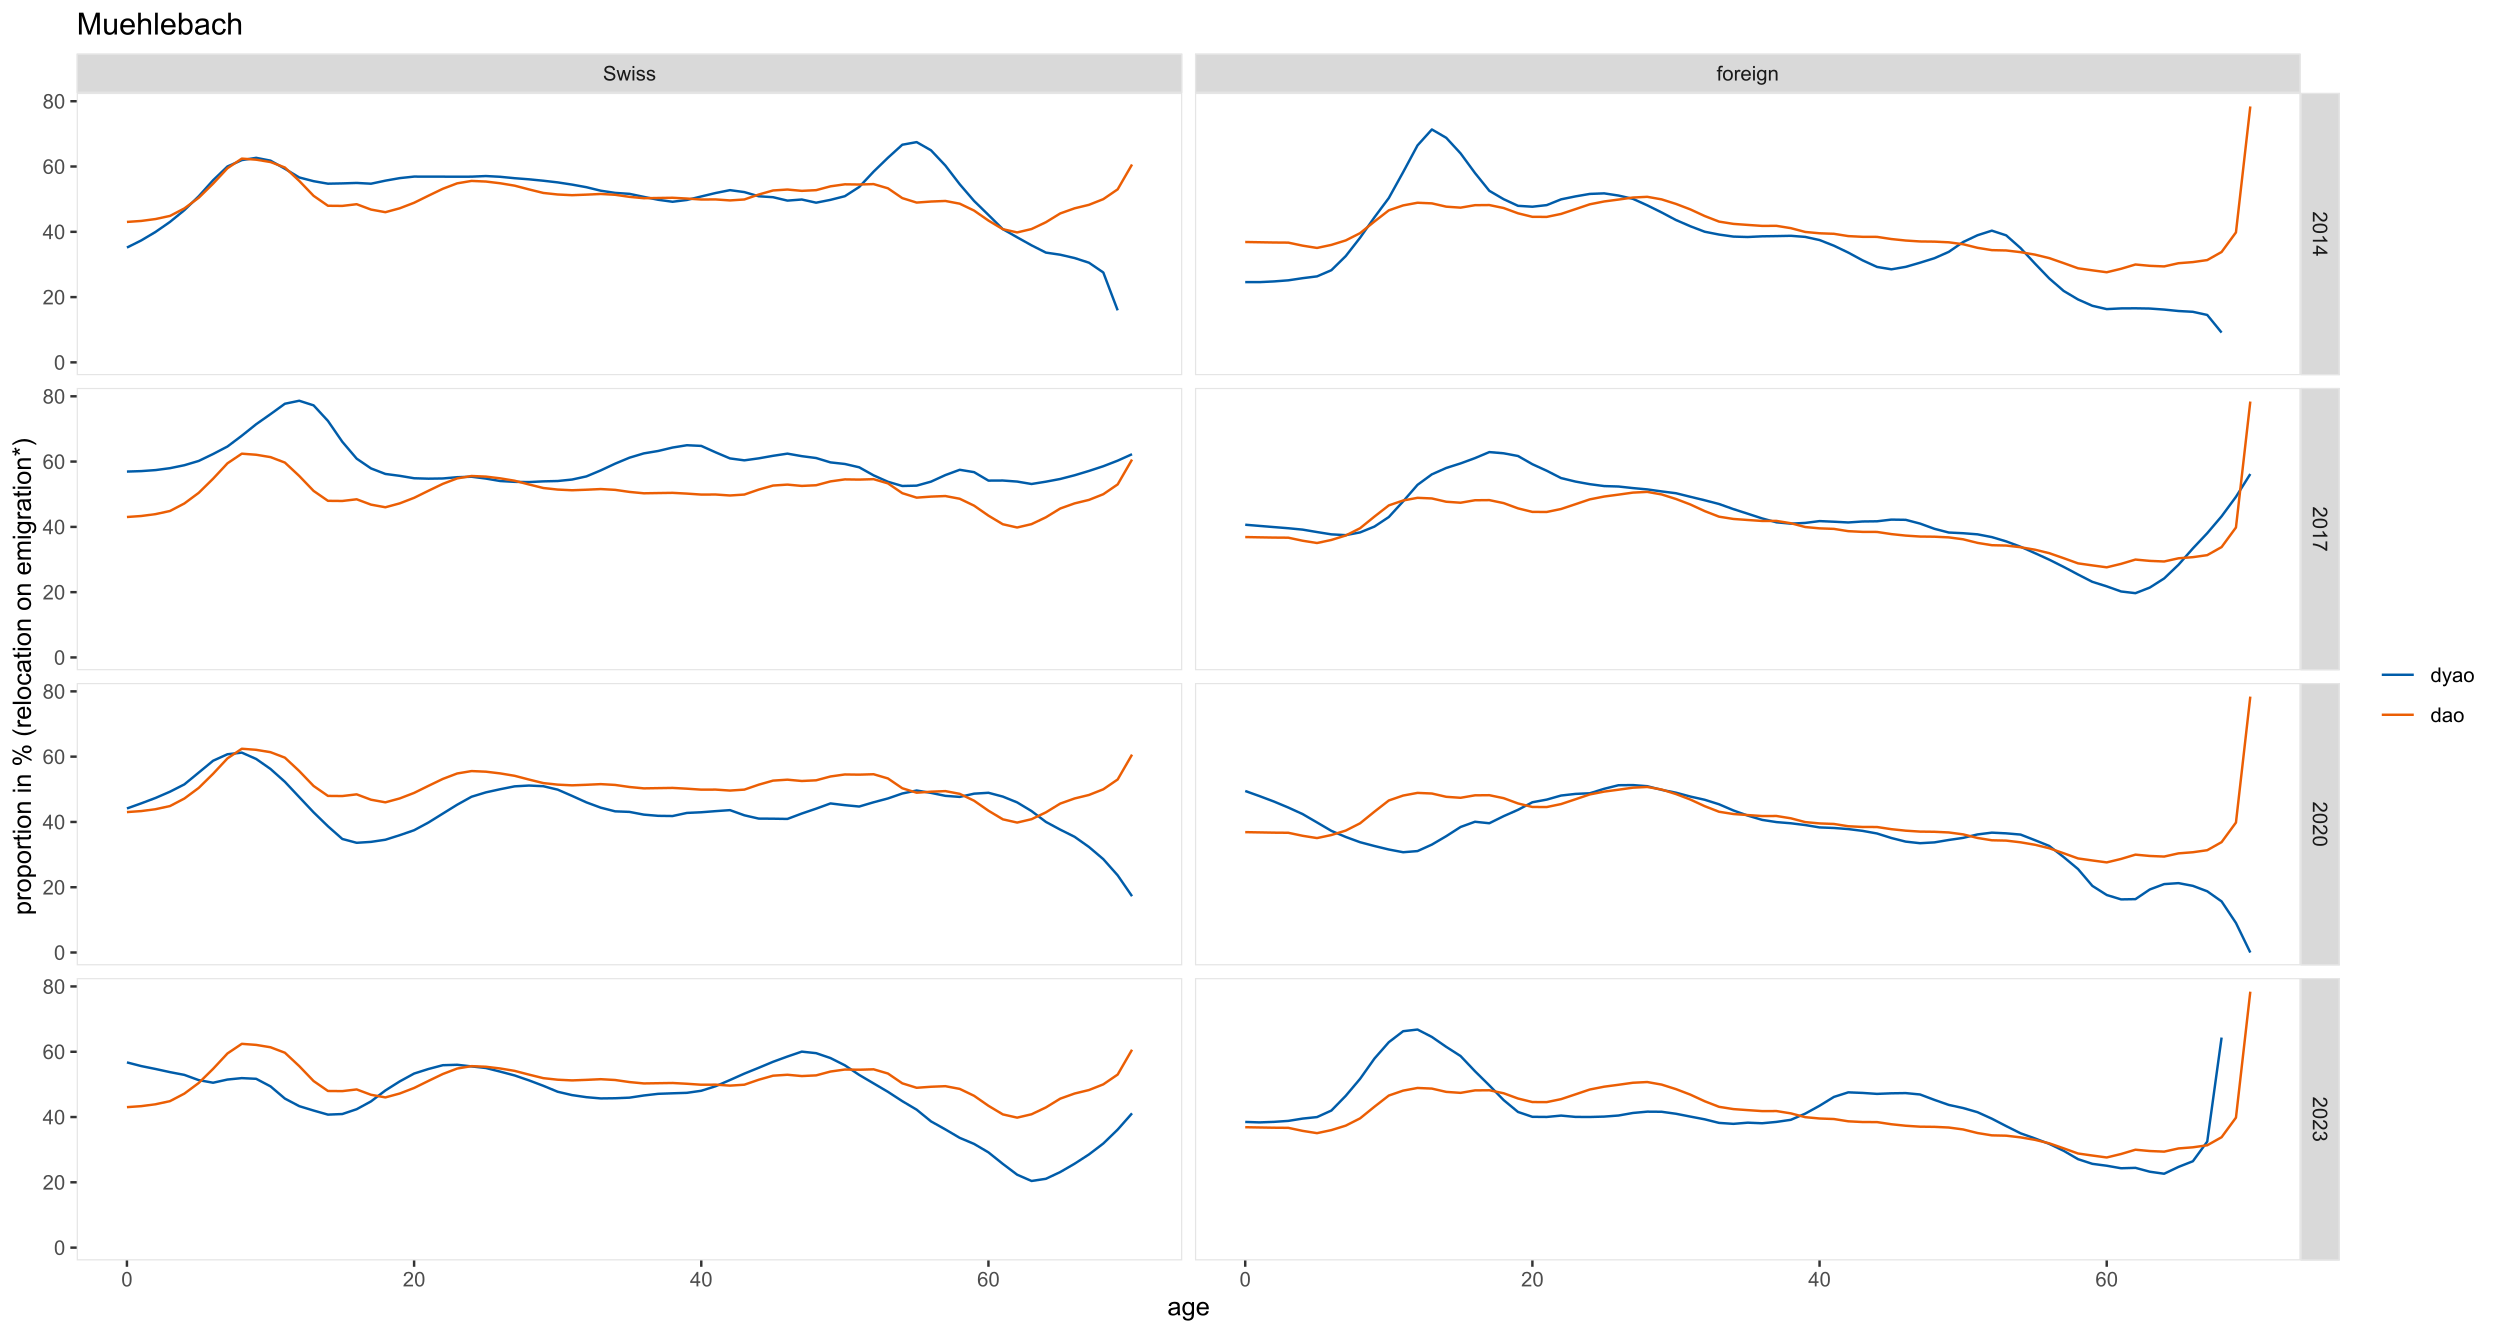 <?xml version="1.0" encoding="UTF-8"?>
<svg xmlns="http://www.w3.org/2000/svg" xmlns:xlink="http://www.w3.org/1999/xlink" width="1080pt" height="576pt" viewBox="0 0 1080 576" version="1.1">
<defs>
<g>
<symbol overflow="visible" id="glyph0-0">
<path style="stroke:none;" d="M 1.102 0 L 1.102 -5.5 L 5.5 -5.5 L 5.5 0 Z M 1.238 -0.137 L 5.363 -0.137 L 5.363 -5.363 L 1.238 -5.363 Z M 1.238 -0.137 "/>
</symbol>
<symbol overflow="visible" id="glyph0-1">
<path style="stroke:none;" d="M 0.395 -2.023 L 1.18 -2.094 C 1.215 -1.773 1.305 -1.516 1.441 -1.316 C 1.574 -1.113 1.785 -0.949 2.074 -0.828 C 2.359 -0.699 2.68 -0.637 3.043 -0.641 C 3.355 -0.637 3.637 -0.684 3.883 -0.781 C 4.125 -0.875 4.305 -1.008 4.426 -1.172 C 4.543 -1.336 4.605 -1.516 4.605 -1.711 C 4.605 -1.906 4.547 -2.078 4.434 -2.227 C 4.316 -2.375 4.129 -2.5 3.867 -2.602 C 3.695 -2.664 3.32 -2.766 2.746 -2.906 C 2.164 -3.047 1.758 -3.176 1.531 -3.301 C 1.227 -3.453 1.004 -3.648 0.855 -3.887 C 0.707 -4.117 0.633 -4.379 0.637 -4.672 C 0.633 -4.984 0.723 -5.281 0.906 -5.562 C 1.082 -5.836 1.344 -6.047 1.695 -6.191 C 2.039 -6.332 2.426 -6.402 2.852 -6.406 C 3.316 -6.402 3.73 -6.328 4.09 -6.18 C 4.445 -6.027 4.719 -5.805 4.91 -5.516 C 5.102 -5.219 5.203 -4.891 5.219 -4.523 L 4.422 -4.465 C 4.375 -4.863 4.23 -5.164 3.984 -5.367 C 3.734 -5.57 3.367 -5.672 2.887 -5.672 C 2.383 -5.672 2.016 -5.578 1.785 -5.395 C 1.555 -5.207 1.441 -4.984 1.441 -4.727 C 1.441 -4.496 1.52 -4.309 1.684 -4.168 C 1.84 -4.02 2.262 -3.871 2.941 -3.719 C 3.617 -3.562 4.082 -3.43 4.336 -3.316 C 4.703 -3.145 4.973 -2.93 5.148 -2.672 C 5.32 -2.414 5.406 -2.113 5.41 -1.777 C 5.406 -1.441 5.312 -1.129 5.121 -0.832 C 4.93 -0.535 4.652 -0.301 4.293 -0.137 C 3.93 0.027 3.527 0.105 3.082 0.109 C 2.512 0.105 2.031 0.023 1.648 -0.141 C 1.258 -0.305 0.957 -0.555 0.742 -0.891 C 0.52 -1.223 0.402 -1.598 0.395 -2.023 Z M 0.395 -2.023 "/>
</symbol>
<symbol overflow="visible" id="glyph0-2">
<path style="stroke:none;" d="M 1.422 0 L 0.027 -4.562 L 0.824 -4.562 L 1.551 -1.93 L 1.82 -0.949 C 1.832 -0.996 1.91 -1.309 2.059 -1.891 L 2.785 -4.562 L 3.578 -4.562 L 4.262 -1.918 L 4.492 -1.043 L 4.754 -1.926 L 5.535 -4.562 L 6.285 -4.562 L 4.859 0 L 4.055 0 L 3.332 -2.734 L 3.152 -3.512 L 2.23 0 Z M 1.422 0 "/>
</symbol>
<symbol overflow="visible" id="glyph0-3">
<path style="stroke:none;" d="M 0.586 -5.41 L 0.586 -6.301 L 1.359 -6.301 L 1.359 -5.41 Z M 0.586 0 L 0.586 -4.562 L 1.359 -4.562 L 1.359 0 Z M 0.586 0 "/>
</symbol>
<symbol overflow="visible" id="glyph0-4">
<path style="stroke:none;" d="M 0.27 -1.363 L 1.035 -1.484 C 1.078 -1.172 1.199 -0.938 1.395 -0.777 C 1.59 -0.609 1.863 -0.527 2.219 -0.531 C 2.57 -0.527 2.832 -0.602 3.008 -0.75 C 3.176 -0.895 3.262 -1.062 3.266 -1.258 C 3.262 -1.43 3.188 -1.566 3.039 -1.672 C 2.93 -1.734 2.664 -1.824 2.246 -1.934 C 1.676 -2.074 1.285 -2.195 1.066 -2.305 C 0.848 -2.406 0.68 -2.551 0.566 -2.738 C 0.453 -2.918 0.398 -3.125 0.398 -3.352 C 0.398 -3.555 0.445 -3.742 0.539 -3.914 C 0.633 -4.086 0.758 -4.23 0.918 -4.348 C 1.039 -4.434 1.203 -4.508 1.41 -4.574 C 1.617 -4.633 1.84 -4.664 2.078 -4.668 C 2.434 -4.664 2.75 -4.613 3.023 -4.512 C 3.293 -4.406 3.492 -4.266 3.621 -4.09 C 3.75 -3.914 3.84 -3.68 3.891 -3.387 L 3.133 -3.281 C 3.098 -3.516 2.996 -3.699 2.832 -3.832 C 2.664 -3.965 2.434 -4.031 2.137 -4.031 C 1.777 -4.031 1.523 -3.973 1.375 -3.855 C 1.223 -3.738 1.148 -3.598 1.148 -3.441 C 1.148 -3.34 1.18 -3.25 1.242 -3.172 C 1.305 -3.086 1.402 -3.02 1.539 -2.965 C 1.613 -2.934 1.84 -2.867 2.223 -2.766 C 2.766 -2.617 3.148 -2.496 3.367 -2.406 C 3.582 -2.312 3.75 -2.176 3.875 -2 C 3.996 -1.82 4.059 -1.602 4.062 -1.34 C 4.059 -1.078 3.984 -0.836 3.836 -0.609 C 3.684 -0.383 3.465 -0.207 3.184 -0.082 C 2.895 0.039 2.574 0.098 2.223 0.102 C 1.625 0.098 1.172 -0.02 0.863 -0.266 C 0.551 -0.508 0.355 -0.875 0.27 -1.363 Z M 0.27 -1.363 "/>
</symbol>
<symbol overflow="visible" id="glyph0-5">
<path style="stroke:none;" d="M 0.766 0 L 0.766 -3.961 L 0.082 -3.961 L 0.082 -4.562 L 0.766 -4.562 L 0.766 -5.047 C 0.762 -5.352 0.789 -5.582 0.848 -5.73 C 0.918 -5.93 1.047 -6.09 1.238 -6.219 C 1.422 -6.34 1.688 -6.402 2.027 -6.406 C 2.246 -6.402 2.484 -6.379 2.75 -6.328 L 2.633 -5.656 C 2.469 -5.68 2.32 -5.695 2.18 -5.699 C 1.945 -5.695 1.777 -5.645 1.68 -5.547 C 1.582 -5.445 1.535 -5.258 1.535 -4.984 L 1.535 -4.562 L 2.422 -4.562 L 2.422 -3.961 L 1.535 -3.961 L 1.535 0 Z M 0.766 0 "/>
</symbol>
<symbol overflow="visible" id="glyph0-6">
<path style="stroke:none;" d="M 0.293 -2.281 C 0.293 -3.125 0.527 -3.754 0.996 -4.16 C 1.387 -4.496 1.863 -4.664 2.434 -4.668 C 3.059 -4.664 3.57 -4.457 3.969 -4.051 C 4.363 -3.637 4.562 -3.07 4.566 -2.348 C 4.562 -1.758 4.477 -1.297 4.301 -0.961 C 4.125 -0.625 3.867 -0.363 3.535 -0.176 C 3.195 0.008 2.828 0.098 2.434 0.102 C 1.789 0.098 1.273 -0.102 0.883 -0.512 C 0.488 -0.918 0.293 -1.508 0.293 -2.281 Z M 1.086 -2.281 C 1.082 -1.695 1.211 -1.258 1.469 -0.969 C 1.723 -0.672 2.043 -0.527 2.434 -0.531 C 2.812 -0.527 3.133 -0.672 3.391 -0.969 C 3.645 -1.258 3.773 -1.707 3.773 -2.309 C 3.773 -2.871 3.645 -3.297 3.387 -3.59 C 3.129 -3.879 2.809 -4.023 2.434 -4.027 C 2.043 -4.023 1.723 -3.879 1.469 -3.594 C 1.211 -3.301 1.082 -2.863 1.086 -2.281 Z M 1.086 -2.281 "/>
</symbol>
<symbol overflow="visible" id="glyph0-7">
<path style="stroke:none;" d="M 0.57 0 L 0.57 -4.562 L 1.266 -4.562 L 1.266 -3.871 C 1.445 -4.191 1.609 -4.406 1.758 -4.512 C 1.906 -4.613 2.07 -4.664 2.258 -4.668 C 2.516 -4.664 2.781 -4.582 3.051 -4.418 L 2.785 -3.699 C 2.59 -3.809 2.402 -3.867 2.219 -3.867 C 2.047 -3.867 1.895 -3.816 1.762 -3.715 C 1.625 -3.613 1.527 -3.473 1.473 -3.293 C 1.383 -3.016 1.34 -2.715 1.344 -2.391 L 1.344 0 Z M 0.57 0 "/>
</symbol>
<symbol overflow="visible" id="glyph0-8">
<path style="stroke:none;" d="M 3.703 -1.469 L 4.504 -1.371 C 4.375 -0.902 4.141 -0.539 3.801 -0.285 C 3.461 -0.027 3.027 0.098 2.496 0.102 C 1.828 0.098 1.297 -0.102 0.906 -0.512 C 0.512 -0.918 0.316 -1.496 0.32 -2.242 C 0.316 -3.008 0.516 -3.605 0.914 -4.031 C 1.309 -4.453 1.82 -4.664 2.453 -4.668 C 3.059 -4.664 3.555 -4.457 3.945 -4.043 C 4.328 -3.629 4.523 -3.043 4.527 -2.289 C 4.523 -2.242 4.523 -2.176 4.523 -2.086 L 1.121 -2.086 C 1.145 -1.582 1.289 -1.195 1.547 -0.93 C 1.801 -0.66 2.117 -0.527 2.5 -0.531 C 2.781 -0.527 3.023 -0.602 3.227 -0.754 C 3.426 -0.902 3.586 -1.141 3.703 -1.469 Z M 1.164 -2.719 L 3.711 -2.719 C 3.672 -3.102 3.578 -3.387 3.422 -3.582 C 3.172 -3.879 2.852 -4.031 2.461 -4.031 C 2.105 -4.031 1.805 -3.91 1.566 -3.672 C 1.32 -3.434 1.188 -3.117 1.164 -2.719 Z M 1.164 -2.719 "/>
</symbol>
<symbol overflow="visible" id="glyph0-9">
<path style="stroke:none;" d="M 0.438 0.379 L 1.191 0.488 C 1.219 0.719 1.309 0.891 1.453 0.996 C 1.645 1.137 1.906 1.207 2.238 1.211 C 2.598 1.207 2.871 1.137 3.066 0.996 C 3.258 0.852 3.391 0.648 3.465 0.395 C 3.5 0.234 3.52 -0.094 3.52 -0.598 C 3.18 -0.199 2.758 0 2.258 0 C 1.625 0 1.141 -0.227 0.801 -0.68 C 0.453 -1.133 0.281 -1.676 0.285 -2.309 C 0.281 -2.742 0.359 -3.141 0.52 -3.512 C 0.676 -3.879 0.906 -4.164 1.207 -4.367 C 1.504 -4.562 1.855 -4.664 2.262 -4.668 C 2.797 -4.664 3.238 -4.445 3.594 -4.012 L 3.594 -4.562 L 4.305 -4.562 L 4.305 -0.617 C 4.301 0.094 4.227 0.594 4.086 0.891 C 3.938 1.188 3.711 1.422 3.398 1.594 C 3.086 1.766 2.699 1.852 2.242 1.852 C 1.695 1.852 1.254 1.727 0.922 1.484 C 0.586 1.234 0.426 0.867 0.438 0.379 Z M 1.078 -2.363 C 1.078 -1.762 1.195 -1.324 1.434 -1.051 C 1.672 -0.773 1.969 -0.637 2.328 -0.641 C 2.68 -0.637 2.98 -0.773 3.223 -1.051 C 3.461 -1.32 3.578 -1.75 3.582 -2.336 C 3.578 -2.895 3.457 -3.316 3.211 -3.602 C 2.961 -3.883 2.66 -4.023 2.316 -4.027 C 1.969 -4.023 1.676 -3.883 1.438 -3.605 C 1.195 -3.324 1.078 -2.91 1.078 -2.363 Z M 1.078 -2.363 "/>
</symbol>
<symbol overflow="visible" id="glyph0-10">
<path style="stroke:none;" d="M 0.578 0 L 0.578 -4.562 L 1.277 -4.562 L 1.277 -3.914 C 1.609 -4.414 2.09 -4.664 2.727 -4.668 C 3 -4.664 3.254 -4.613 3.484 -4.52 C 3.715 -4.418 3.887 -4.289 4.004 -4.129 C 4.113 -3.969 4.195 -3.777 4.246 -3.559 C 4.273 -3.41 4.289 -3.16 4.289 -2.805 L 4.289 0 L 3.516 0 L 3.516 -2.777 C 3.516 -3.09 3.484 -3.324 3.426 -3.484 C 3.363 -3.637 3.258 -3.762 3.105 -3.855 C 2.949 -3.949 2.77 -3.996 2.566 -3.996 C 2.234 -3.996 1.949 -3.891 1.711 -3.68 C 1.469 -3.469 1.348 -3.07 1.352 -2.492 L 1.352 0 Z M 0.578 0 "/>
</symbol>
<symbol overflow="visible" id="glyph0-11">
<path style="stroke:none;" d="M 0.367 -3.105 C 0.363 -3.848 0.438 -4.445 0.594 -4.902 C 0.742 -5.355 0.973 -5.707 1.277 -5.953 C 1.578 -6.199 1.957 -6.32 2.418 -6.324 C 2.754 -6.32 3.051 -6.254 3.309 -6.121 C 3.562 -5.984 3.773 -5.789 3.938 -5.531 C 4.102 -5.273 4.23 -4.961 4.328 -4.594 C 4.422 -4.227 4.469 -3.73 4.473 -3.105 C 4.469 -2.367 4.395 -1.77 4.242 -1.316 C 4.09 -0.859 3.863 -0.508 3.562 -0.262 C 3.258 -0.016 2.875 0.105 2.418 0.109 C 1.809 0.105 1.332 -0.109 0.988 -0.547 C 0.57 -1.066 0.363 -1.922 0.367 -3.105 Z M 1.16 -3.105 C 1.16 -2.07 1.281 -1.379 1.523 -1.039 C 1.766 -0.695 2.062 -0.527 2.418 -0.527 C 2.773 -0.527 3.074 -0.699 3.316 -1.043 C 3.559 -1.387 3.68 -2.074 3.68 -3.105 C 3.68 -4.145 3.559 -4.832 3.316 -5.172 C 3.074 -5.512 2.77 -5.684 2.41 -5.684 C 2.051 -5.684 1.77 -5.531 1.559 -5.234 C 1.293 -4.844 1.16 -4.137 1.16 -3.105 Z M 1.16 -3.105 "/>
</symbol>
<symbol overflow="visible" id="glyph0-12">
<path style="stroke:none;" d="M 4.43 -0.742 L 4.43 0 L 0.266 0 C 0.258 -0.188 0.289 -0.367 0.355 -0.539 C 0.461 -0.82 0.629 -1.098 0.863 -1.375 C 1.094 -1.648 1.434 -1.965 1.879 -2.328 C 2.562 -2.887 3.023 -3.332 3.266 -3.664 C 3.5 -3.988 3.621 -4.301 3.625 -4.594 C 3.621 -4.898 3.512 -5.156 3.297 -5.367 C 3.074 -5.578 2.789 -5.684 2.441 -5.684 C 2.066 -5.684 1.77 -5.57 1.547 -5.348 C 1.32 -5.125 1.207 -4.816 1.207 -4.422 L 0.414 -4.504 C 0.465 -5.094 0.668 -5.543 1.027 -5.855 C 1.379 -6.164 1.855 -6.32 2.457 -6.324 C 3.059 -6.32 3.539 -6.152 3.891 -5.82 C 4.242 -5.484 4.418 -5.07 4.422 -4.578 C 4.418 -4.32 4.367 -4.074 4.266 -3.832 C 4.164 -3.59 3.992 -3.332 3.754 -3.062 C 3.512 -2.793 3.113 -2.426 2.562 -1.957 C 2.094 -1.566 1.797 -1.301 1.664 -1.16 C 1.531 -1.02 1.422 -0.879 1.34 -0.742 Z M 4.43 -0.742 "/>
</symbol>
<symbol overflow="visible" id="glyph0-13">
<path style="stroke:none;" d="M 2.844 0 L 2.844 -1.508 L 0.113 -1.508 L 0.113 -2.219 L 2.988 -6.301 L 3.617 -6.301 L 3.617 -2.219 L 4.469 -2.219 L 4.469 -1.508 L 3.617 -1.508 L 3.617 0 Z M 2.844 -2.219 L 2.844 -5.059 L 0.871 -2.219 Z M 2.844 -2.219 "/>
</symbol>
<symbol overflow="visible" id="glyph0-14">
<path style="stroke:none;" d="M 4.379 -4.758 L 3.609 -4.695 C 3.539 -4.996 3.441 -5.219 3.316 -5.359 C 3.105 -5.574 2.848 -5.684 2.543 -5.688 C 2.297 -5.684 2.078 -5.617 1.895 -5.484 C 1.648 -5.305 1.457 -5.043 1.32 -4.703 C 1.176 -4.363 1.105 -3.879 1.102 -3.25 C 1.285 -3.531 1.512 -3.742 1.781 -3.879 C 2.051 -4.016 2.332 -4.082 2.629 -4.086 C 3.141 -4.082 3.578 -3.895 3.945 -3.516 C 4.305 -3.137 4.488 -2.645 4.492 -2.047 C 4.488 -1.648 4.402 -1.281 4.234 -0.941 C 4.062 -0.602 3.828 -0.34 3.531 -0.16 C 3.23 0.02 2.895 0.105 2.52 0.109 C 1.871 0.105 1.344 -0.129 0.941 -0.602 C 0.531 -1.074 0.328 -1.855 0.332 -2.949 C 0.328 -4.16 0.551 -5.047 1.004 -5.602 C 1.395 -6.082 1.926 -6.32 2.59 -6.324 C 3.086 -6.32 3.492 -6.184 3.809 -5.906 C 4.125 -5.629 4.312 -5.246 4.379 -4.758 Z M 1.219 -2.039 C 1.219 -1.773 1.273 -1.516 1.387 -1.273 C 1.5 -1.027 1.66 -0.844 1.863 -0.719 C 2.066 -0.59 2.277 -0.527 2.504 -0.527 C 2.828 -0.527 3.109 -0.656 3.348 -0.922 C 3.578 -1.184 3.695 -1.543 3.699 -2 C 3.695 -2.43 3.582 -2.773 3.352 -3.027 C 3.117 -3.273 2.824 -3.398 2.477 -3.402 C 2.121 -3.398 1.824 -3.273 1.582 -3.027 C 1.34 -2.773 1.219 -2.445 1.219 -2.039 Z M 1.219 -2.039 "/>
</symbol>
<symbol overflow="visible" id="glyph0-15">
<path style="stroke:none;" d="M 1.555 -3.418 C 1.23 -3.531 0.992 -3.699 0.84 -3.918 C 0.684 -4.133 0.609 -4.395 0.609 -4.699 C 0.609 -5.156 0.773 -5.539 1.102 -5.855 C 1.43 -6.164 1.867 -6.32 2.418 -6.324 C 2.969 -6.32 3.41 -6.16 3.746 -5.844 C 4.078 -5.523 4.246 -5.137 4.25 -4.68 C 4.246 -4.387 4.172 -4.133 4.02 -3.918 C 3.863 -3.699 3.629 -3.531 3.32 -3.418 C 3.707 -3.285 4 -3.082 4.203 -2.805 C 4.402 -2.52 4.504 -2.184 4.508 -1.801 C 4.504 -1.258 4.312 -0.805 3.934 -0.441 C 3.551 -0.074 3.051 0.105 2.434 0.109 C 1.809 0.105 1.309 -0.074 0.926 -0.441 C 0.543 -0.809 0.352 -1.27 0.355 -1.82 C 0.352 -2.23 0.457 -2.574 0.668 -2.852 C 0.875 -3.125 1.168 -3.312 1.555 -3.418 Z M 1.402 -4.727 C 1.398 -4.426 1.496 -4.184 1.688 -3.996 C 1.879 -3.805 2.129 -3.707 2.438 -3.711 C 2.734 -3.707 2.977 -3.801 3.168 -3.992 C 3.355 -4.176 3.449 -4.406 3.453 -4.684 C 3.449 -4.965 3.352 -5.203 3.16 -5.398 C 2.961 -5.586 2.719 -5.684 2.43 -5.688 C 2.129 -5.684 1.883 -5.59 1.691 -5.402 C 1.496 -5.215 1.398 -4.988 1.402 -4.727 Z M 1.152 -1.816 C 1.148 -1.598 1.199 -1.383 1.309 -1.176 C 1.41 -0.969 1.566 -0.809 1.773 -0.695 C 1.98 -0.582 2.203 -0.527 2.441 -0.527 C 2.809 -0.527 3.113 -0.645 3.355 -0.883 C 3.594 -1.121 3.715 -1.426 3.719 -1.793 C 3.715 -2.164 3.59 -2.469 3.344 -2.715 C 3.094 -2.957 2.785 -3.082 2.414 -3.082 C 2.051 -3.082 1.75 -2.961 1.512 -2.719 C 1.27 -2.477 1.148 -2.176 1.152 -1.816 Z M 1.152 -1.816 "/>
</symbol>
<symbol overflow="visible" id="glyph0-16">
<path style="stroke:none;" d="M 3.539 0 L 3.539 -0.574 C 3.25 -0.125 2.824 0.098 2.266 0.102 C 1.898 0.098 1.562 0 1.262 -0.199 C 0.953 -0.398 0.719 -0.676 0.551 -1.039 C 0.383 -1.395 0.297 -1.809 0.301 -2.277 C 0.297 -2.73 0.375 -3.145 0.527 -3.516 C 0.68 -3.887 0.906 -4.172 1.211 -4.371 C 1.512 -4.566 1.852 -4.664 2.23 -4.668 C 2.5 -4.664 2.746 -4.605 2.965 -4.492 C 3.18 -4.375 3.352 -4.223 3.488 -4.039 L 3.488 -6.301 L 4.258 -6.301 L 4.258 0 Z M 1.094 -2.277 C 1.09 -1.691 1.215 -1.254 1.465 -0.965 C 1.711 -0.672 2 -0.527 2.336 -0.531 C 2.672 -0.527 2.961 -0.664 3.199 -0.945 C 3.434 -1.219 3.551 -1.641 3.555 -2.211 C 3.551 -2.832 3.43 -3.293 3.191 -3.586 C 2.949 -3.879 2.652 -4.023 2.305 -4.027 C 1.957 -4.023 1.672 -3.883 1.441 -3.605 C 1.207 -3.32 1.09 -2.879 1.094 -2.277 Z M 1.094 -2.277 "/>
</symbol>
<symbol overflow="visible" id="glyph0-17">
<path style="stroke:none;" d="M 0.547 1.758 L 0.461 1.031 C 0.629 1.078 0.777 1.102 0.902 1.102 C 1.074 1.102 1.211 1.07 1.312 1.016 C 1.414 0.953 1.5 0.875 1.57 0.773 C 1.617 0.695 1.695 0.504 1.805 0.199 C 1.82 0.152 1.844 0.086 1.875 0.008 L 0.141 -4.562 L 0.977 -4.562 L 1.926 -1.922 C 2.047 -1.586 2.156 -1.23 2.258 -0.863 C 2.344 -1.215 2.449 -1.562 2.574 -1.902 L 3.551 -4.562 L 4.324 -4.562 L 2.586 0.078 C 2.398 0.574 2.254 0.922 2.152 1.113 C 2.012 1.367 1.855 1.551 1.68 1.672 C 1.5 1.789 1.289 1.852 1.043 1.852 C 0.895 1.852 0.727 1.82 0.547 1.758 Z M 0.547 1.758 "/>
</symbol>
<symbol overflow="visible" id="glyph0-18">
<path style="stroke:none;" d="M 3.559 -0.562 C 3.27 -0.32 2.996 -0.148 2.73 -0.047 C 2.465 0.051 2.18 0.098 1.879 0.102 C 1.375 0.098 0.988 -0.02 0.719 -0.266 C 0.449 -0.508 0.316 -0.82 0.316 -1.203 C 0.316 -1.422 0.367 -1.629 0.469 -1.816 C 0.57 -2 0.703 -2.148 0.871 -2.262 C 1.031 -2.371 1.215 -2.453 1.426 -2.516 C 1.574 -2.551 1.805 -2.59 2.113 -2.629 C 2.734 -2.703 3.195 -2.793 3.492 -2.895 C 3.492 -3 3.492 -3.066 3.496 -3.098 C 3.492 -3.41 3.418 -3.633 3.277 -3.766 C 3.074 -3.938 2.781 -4.023 2.398 -4.027 C 2.031 -4.023 1.762 -3.961 1.59 -3.836 C 1.414 -3.707 1.289 -3.48 1.207 -3.16 L 0.453 -3.262 C 0.516 -3.582 0.629 -3.844 0.789 -4.043 C 0.945 -4.242 1.172 -4.395 1.473 -4.504 C 1.77 -4.609 2.117 -4.664 2.508 -4.668 C 2.898 -4.664 3.215 -4.617 3.457 -4.527 C 3.699 -4.434 3.879 -4.32 3.996 -4.184 C 4.109 -4.043 4.188 -3.867 4.238 -3.656 C 4.258 -3.523 4.27 -3.285 4.273 -2.945 L 4.273 -1.914 C 4.27 -1.191 4.289 -0.734 4.324 -0.547 C 4.355 -0.352 4.418 -0.172 4.52 0 L 3.711 0 C 3.629 -0.16 3.578 -0.348 3.559 -0.562 Z M 3.492 -2.289 C 3.211 -2.172 2.789 -2.074 2.23 -2 C 1.91 -1.949 1.684 -1.898 1.555 -1.844 C 1.422 -1.785 1.32 -1.699 1.25 -1.59 C 1.176 -1.477 1.141 -1.355 1.145 -1.227 C 1.141 -1.016 1.219 -0.844 1.379 -0.707 C 1.531 -0.57 1.762 -0.504 2.062 -0.504 C 2.359 -0.504 2.621 -0.566 2.855 -0.699 C 3.086 -0.824 3.258 -1.004 3.367 -1.234 C 3.449 -1.406 3.492 -1.664 3.492 -2.008 Z M 3.492 -2.289 "/>
</symbol>
<symbol overflow="visible" id="glyph1-0">
<path style="stroke:none;" d="M 0 1.102 L 5.5 1.102 L 5.5 5.5 L 0 5.5 Z M 0.137 1.238 L 0.137 5.363 L 5.363 5.363 L 5.363 1.238 Z M 0.137 1.238 "/>
</symbol>
<symbol overflow="visible" id="glyph1-1">
<path style="stroke:none;" d="M 0.742 4.43 L 0 4.43 L 0 0.266 C 0.188 0.258 0.367 0.289 0.539 0.355 C 0.82 0.461 1.098 0.629 1.375 0.863 C 1.648 1.094 1.965 1.434 2.328 1.879 C 2.887 2.562 3.332 3.023 3.664 3.266 C 3.988 3.5 4.301 3.621 4.594 3.625 C 4.898 3.621 5.156 3.512 5.367 3.297 C 5.578 3.074 5.684 2.789 5.684 2.441 C 5.684 2.066 5.57 1.77 5.348 1.547 C 5.125 1.32 4.816 1.207 4.422 1.207 L 4.504 0.414 C 5.094 0.465 5.543 0.668 5.855 1.023 C 6.164 1.379 6.32 1.855 6.324 2.457 C 6.32 3.059 6.152 3.539 5.82 3.891 C 5.484 4.242 5.07 4.418 4.578 4.422 C 4.32 4.418 4.074 4.367 3.832 4.266 C 3.59 4.164 3.332 3.992 3.062 3.754 C 2.793 3.512 2.426 3.113 1.957 2.562 C 1.566 2.094 1.301 1.797 1.16 1.664 C 1.02 1.531 0.879 1.422 0.742 1.34 Z M 0.742 4.43 "/>
</symbol>
<symbol overflow="visible" id="glyph1-2">
<path style="stroke:none;" d="M 3.105 0.363 C 3.848 0.363 4.445 0.438 4.902 0.594 C 5.355 0.742 5.707 0.973 5.953 1.277 C 6.199 1.578 6.32 1.957 6.324 2.418 C 6.32 2.754 6.254 3.051 6.121 3.309 C 5.984 3.562 5.789 3.773 5.531 3.938 C 5.273 4.102 4.961 4.23 4.594 4.328 C 4.227 4.422 3.73 4.469 3.105 4.473 C 2.367 4.469 1.77 4.395 1.316 4.242 C 0.859 4.09 0.508 3.863 0.266 3.562 C 0.016 3.258 -0.105 2.875 -0.105 2.418 C -0.105 1.809 0.109 1.332 0.547 0.988 C 1.066 0.57 1.922 0.363 3.105 0.363 Z M 3.105 1.16 C 2.07 1.16 1.379 1.281 1.039 1.523 C 0.695 1.766 0.527 2.062 0.527 2.418 C 0.527 2.773 0.699 3.074 1.043 3.316 C 1.387 3.559 2.074 3.68 3.105 3.68 C 4.145 3.68 4.832 3.559 5.172 3.316 C 5.512 3.074 5.684 2.77 5.684 2.41 C 5.684 2.051 5.531 1.77 5.234 1.559 C 4.844 1.293 4.137 1.16 3.105 1.16 Z M 3.105 1.16 "/>
</symbol>
<symbol overflow="visible" id="glyph1-3">
<path style="stroke:none;" d="M 0 3.277 L 0 2.504 L 4.93 2.504 C 4.75 2.316 4.574 2.074 4.395 1.773 C 4.215 1.469 4.082 1.195 3.996 0.957 L 4.742 0.957 C 4.941 1.387 5.188 1.766 5.48 2.09 C 5.77 2.414 6.051 2.645 6.324 2.781 L 6.324 3.277 Z M 0 3.277 "/>
</symbol>
<symbol overflow="visible" id="glyph1-4">
<path style="stroke:none;" d="M 0 2.844 L 1.508 2.844 L 1.508 0.113 L 2.219 0.113 L 6.301 2.984 L 6.301 3.617 L 2.219 3.617 L 2.219 4.469 L 1.508 4.469 L 1.508 3.617 L 0 3.617 Z M 2.219 2.844 L 5.059 2.844 L 2.219 0.871 Z M 2.219 2.844 "/>
</symbol>
<symbol overflow="visible" id="glyph1-5">
<path style="stroke:none;" d="M 5.473 0.418 L 6.219 0.418 L 6.219 4.496 L 5.617 4.496 C 5.188 4.09 4.621 3.691 3.914 3.301 C 3.203 2.902 2.473 2.602 1.73 2.391 C 1.199 2.234 0.625 2.133 0 2.094 L 0 1.297 C 0.492 1.305 1.09 1.402 1.793 1.59 C 2.496 1.77 3.172 2.039 3.824 2.391 C 4.477 2.738 5.027 3.105 5.473 3.5 Z M 5.473 0.418 "/>
</symbol>
<symbol overflow="visible" id="glyph1-6">
<path style="stroke:none;" d="M 1.664 0.371 L 1.766 1.145 C 1.324 1.23 1.008 1.383 0.816 1.598 C 0.621 1.809 0.527 2.066 0.527 2.375 C 0.527 2.734 0.652 3.043 0.906 3.297 C 1.156 3.547 1.469 3.672 1.844 3.676 C 2.195 3.672 2.488 3.555 2.719 3.324 C 2.949 3.09 3.062 2.797 3.066 2.441 C 3.062 2.293 3.035 2.109 2.98 1.895 L 3.66 1.98 C 3.652 2.031 3.648 2.07 3.652 2.105 C 3.648 2.43 3.734 2.727 3.91 2.992 C 4.078 3.254 4.344 3.387 4.703 3.391 C 4.984 3.387 5.219 3.289 5.406 3.102 C 5.59 2.906 5.684 2.66 5.688 2.359 C 5.684 2.055 5.59 1.805 5.402 1.605 C 5.215 1.402 4.93 1.273 4.555 1.219 L 4.691 0.445 C 5.207 0.539 5.609 0.754 5.895 1.09 C 6.18 1.426 6.32 1.84 6.324 2.34 C 6.32 2.684 6.246 3.004 6.102 3.293 C 5.953 3.582 5.754 3.801 5.5 3.953 C 5.242 4.105 4.973 4.184 4.688 4.184 C 4.414 4.184 4.164 4.109 3.945 3.965 C 3.719 3.816 3.543 3.602 3.41 3.316 C 3.324 3.688 3.145 3.977 2.875 4.184 C 2.605 4.391 2.266 4.492 1.859 4.496 C 1.305 4.492 0.84 4.293 0.461 3.895 C 0.078 3.492 -0.109 2.984 -0.113 2.371 C -0.109 1.816 0.051 1.355 0.379 0.992 C 0.707 0.625 1.137 0.418 1.664 0.371 Z M 1.664 0.371 "/>
</symbol>
<symbol overflow="visible" id="glyph2-0">
<path style="stroke:none;" d="M 1.375 0 L 1.375 -6.875 L 6.875 -6.875 L 6.875 0 Z M 1.547 -0.172 L 6.703 -0.172 L 6.703 -6.703 L 1.547 -6.703 Z M 1.547 -0.172 "/>
</symbol>
<symbol overflow="visible" id="glyph2-1">
<path style="stroke:none;" d="M 4.445 -0.703 C 4.086 -0.398 3.742 -0.184 3.414 -0.059 C 3.082 0.066 2.727 0.129 2.348 0.129 C 1.719 0.129 1.238 -0.023 0.902 -0.328 C 0.566 -0.633 0.398 -1.023 0.398 -1.504 C 0.398 -1.781 0.461 -2.035 0.586 -2.27 C 0.711 -2.496 0.875 -2.684 1.086 -2.824 C 1.289 -2.965 1.523 -3.07 1.781 -3.141 C 1.969 -3.191 2.254 -3.238 2.641 -3.289 C 3.418 -3.375 3.992 -3.488 4.367 -3.621 C 4.367 -3.754 4.371 -3.836 4.371 -3.871 C 4.371 -4.266 4.277 -4.543 4.098 -4.703 C 3.848 -4.918 3.48 -5.027 2.996 -5.031 C 2.539 -5.027 2.203 -4.949 1.988 -4.793 C 1.77 -4.633 1.609 -4.352 1.508 -3.949 L 0.562 -4.078 C 0.648 -4.48 0.789 -4.805 0.988 -5.055 C 1.184 -5.301 1.469 -5.492 1.844 -5.629 C 2.215 -5.762 2.645 -5.828 3.137 -5.832 C 3.621 -5.828 4.02 -5.773 4.324 -5.66 C 4.629 -5.543 4.852 -5.398 4.996 -5.227 C 5.137 -5.055 5.238 -4.836 5.297 -4.57 C 5.328 -4.406 5.344 -4.109 5.344 -3.68 L 5.344 -2.391 C 5.344 -1.492 5.363 -0.922 5.406 -0.684 C 5.445 -0.445 5.527 -0.219 5.648 0 L 4.641 0 C 4.539 -0.199 4.473 -0.434 4.445 -0.703 Z M 4.367 -2.863 C 4.012 -2.719 3.488 -2.598 2.789 -2.496 C 2.391 -2.438 2.105 -2.371 1.941 -2.301 C 1.773 -2.227 1.648 -2.121 1.562 -1.988 C 1.473 -1.848 1.43 -1.695 1.43 -1.531 C 1.43 -1.27 1.527 -1.055 1.723 -0.887 C 1.918 -0.711 2.203 -0.625 2.578 -0.629 C 2.949 -0.625 3.277 -0.707 3.57 -0.871 C 3.859 -1.031 4.074 -1.254 4.211 -1.543 C 4.312 -1.754 4.363 -2.078 4.367 -2.508 Z M 4.367 -2.863 "/>
</symbol>
<symbol overflow="visible" id="glyph2-2">
<path style="stroke:none;" d="M 0.547 0.473 L 1.488 0.613 C 1.527 0.898 1.637 1.109 1.816 1.246 C 2.055 1.422 2.379 1.512 2.797 1.516 C 3.242 1.512 3.59 1.422 3.832 1.246 C 4.074 1.062 4.238 0.812 4.328 0.492 C 4.379 0.297 4.402 -0.113 4.398 -0.746 C 3.973 -0.246 3.445 0 2.82 0 C 2.031 0 1.426 -0.281 1 -0.848 C 0.566 -1.41 0.352 -2.09 0.355 -2.883 C 0.352 -3.426 0.449 -3.926 0.648 -4.391 C 0.844 -4.848 1.129 -5.203 1.504 -5.457 C 1.875 -5.703 2.316 -5.828 2.824 -5.832 C 3.496 -5.828 4.051 -5.559 4.492 -5.016 L 4.492 -5.703 L 5.383 -5.703 L 5.383 -0.773 C 5.379 0.113 5.289 0.742 5.109 1.113 C 4.93 1.484 4.641 1.777 4.25 1.992 C 3.855 2.207 3.375 2.312 2.805 2.316 C 2.121 2.312 1.57 2.16 1.152 1.855 C 0.734 1.547 0.531 1.086 0.547 0.473 Z M 1.348 -2.953 C 1.348 -2.203 1.496 -1.656 1.793 -1.316 C 2.09 -0.969 2.461 -0.797 2.91 -0.801 C 3.352 -0.797 3.723 -0.969 4.027 -1.312 C 4.324 -1.656 4.477 -2.191 4.48 -2.922 C 4.477 -3.617 4.32 -4.145 4.016 -4.5 C 3.703 -4.852 3.332 -5.027 2.895 -5.031 C 2.465 -5.027 2.098 -4.852 1.797 -4.508 C 1.496 -4.156 1.348 -3.641 1.348 -2.953 Z M 1.348 -2.953 "/>
</symbol>
<symbol overflow="visible" id="glyph2-3">
<path style="stroke:none;" d="M 4.629 -1.836 L 5.629 -1.715 C 5.469 -1.125 5.176 -0.672 4.75 -0.352 C 4.324 -0.031 3.781 0.129 3.121 0.129 C 2.281 0.129 1.617 -0.125 1.133 -0.641 C 0.641 -1.152 0.398 -1.875 0.402 -2.805 C 0.398 -3.762 0.645 -4.504 1.145 -5.035 C 1.637 -5.562 2.277 -5.828 3.066 -5.832 C 3.824 -5.828 4.449 -5.57 4.934 -5.051 C 5.418 -4.531 5.66 -3.801 5.66 -2.863 C 5.66 -2.805 5.656 -2.719 5.656 -2.605 L 1.402 -2.605 C 1.434 -1.977 1.613 -1.496 1.934 -1.164 C 2.25 -0.828 2.645 -0.66 3.125 -0.664 C 3.477 -0.66 3.781 -0.754 4.031 -0.945 C 4.281 -1.129 4.48 -1.426 4.629 -1.836 Z M 1.457 -3.398 L 4.641 -3.398 C 4.598 -3.879 4.473 -4.238 4.273 -4.48 C 3.961 -4.852 3.562 -5.039 3.078 -5.039 C 2.629 -5.039 2.258 -4.891 1.957 -4.594 C 1.652 -4.297 1.484 -3.898 1.457 -3.398 Z M 1.457 -3.398 "/>
</symbol>
<symbol overflow="visible" id="glyph3-0">
<path style="stroke:none;" d="M 0 -1.375 L -6.875 -1.375 L -6.875 -6.875 L 0 -6.875 Z M -0.172 -1.547 L -0.172 -6.703 L -6.703 -6.703 L -6.703 -1.547 Z M -0.172 -1.547 "/>
</symbol>
<symbol overflow="visible" id="glyph3-1">
<path style="stroke:none;" d="M 2.188 -0.727 L -5.703 -0.727 L -5.703 -1.605 L -4.961 -1.605 C -5.25 -1.812 -5.469 -2.047 -5.613 -2.309 C -5.758 -2.57 -5.828 -2.887 -5.832 -3.262 C -5.828 -3.746 -5.703 -4.176 -5.457 -4.551 C -5.203 -4.922 -4.852 -5.203 -4.395 -5.391 C -3.938 -5.578 -3.438 -5.672 -2.895 -5.676 C -2.309 -5.672 -1.781 -5.566 -1.316 -5.359 C -0.848 -5.148 -0.488 -4.844 -0.242 -4.449 C 0.008 -4.047 0.129 -3.629 0.129 -3.191 C 0.129 -2.867 0.062 -2.578 -0.074 -2.32 C -0.207 -2.062 -0.379 -1.852 -0.59 -1.691 L 2.188 -1.691 Z M -2.82 -1.602 C -2.082 -1.598 -1.539 -1.746 -1.191 -2.047 C -0.836 -2.34 -0.66 -2.699 -0.664 -3.125 C -0.66 -3.551 -0.844 -3.918 -1.211 -4.227 C -1.574 -4.531 -2.137 -4.688 -2.898 -4.688 C -3.625 -4.688 -4.168 -4.535 -4.531 -4.238 C -4.891 -3.938 -5.074 -3.582 -5.074 -3.168 C -5.074 -2.754 -4.879 -2.391 -4.496 -2.074 C -4.109 -1.758 -3.551 -1.598 -2.82 -1.602 Z M -2.82 -1.602 "/>
</symbol>
<symbol overflow="visible" id="glyph3-2">
<path style="stroke:none;" d="M 0 -0.715 L -5.703 -0.715 L -5.703 -1.586 L -4.84 -1.586 C -5.242 -1.805 -5.508 -2.008 -5.637 -2.199 C -5.766 -2.383 -5.828 -2.59 -5.832 -2.82 C -5.828 -3.141 -5.727 -3.473 -5.523 -3.812 L -4.625 -3.48 C -4.762 -3.242 -4.832 -3.004 -4.836 -2.773 C -4.832 -2.555 -4.77 -2.363 -4.645 -2.199 C -4.516 -2.027 -4.34 -1.91 -4.113 -1.844 C -3.77 -1.73 -3.391 -1.676 -2.984 -1.68 L 0 -1.68 Z M 0 -0.715 "/>
</symbol>
<symbol overflow="visible" id="glyph3-3">
<path style="stroke:none;" d="M -2.852 -0.367 C -3.906 -0.363 -4.688 -0.656 -5.199 -1.246 C -5.617 -1.734 -5.828 -2.332 -5.832 -3.039 C -5.828 -3.82 -5.574 -4.461 -5.062 -4.961 C -4.547 -5.457 -3.836 -5.707 -2.934 -5.711 C -2.195 -5.707 -1.617 -5.598 -1.199 -5.379 C -0.777 -5.156 -0.449 -4.832 -0.219 -4.414 C 0.016 -3.992 0.129 -3.535 0.129 -3.039 C 0.129 -2.238 -0.125 -1.594 -0.637 -1.105 C -1.148 -0.609 -1.887 -0.363 -2.852 -0.367 Z M -2.852 -1.359 C -2.121 -1.359 -1.574 -1.516 -1.211 -1.836 C -0.844 -2.152 -0.66 -2.555 -0.664 -3.039 C -0.66 -3.516 -0.844 -3.914 -1.211 -4.234 C -1.574 -4.551 -2.133 -4.711 -2.883 -4.715 C -3.586 -4.711 -4.117 -4.551 -4.484 -4.234 C -4.844 -3.91 -5.027 -3.512 -5.031 -3.039 C -5.027 -2.555 -4.848 -2.152 -4.488 -1.836 C -4.129 -1.516 -3.582 -1.359 -2.852 -1.359 Z M -2.852 -1.359 "/>
</symbol>
<symbol overflow="visible" id="glyph3-4">
<path style="stroke:none;" d="M -0.863 -2.836 L -0.012 -2.977 C 0.043 -2.703 0.07 -2.457 0.074 -2.246 C 0.07 -1.891 0.02 -1.621 -0.09 -1.43 C -0.199 -1.234 -0.348 -1.098 -0.527 -1.02 C -0.707 -0.941 -1.086 -0.902 -1.672 -0.902 L -4.953 -0.902 L -4.953 -0.195 L -5.703 -0.195 L -5.703 -0.902 L -7.117 -0.902 L -7.695 -1.863 L -5.703 -1.863 L -5.703 -2.836 L -4.953 -2.836 L -4.953 -1.863 L -1.617 -1.863 C -1.34 -1.863 -1.16 -1.879 -1.082 -1.914 C -1 -1.945 -0.938 -2 -0.895 -2.078 C -0.848 -2.152 -0.824 -2.262 -0.828 -2.41 C -0.824 -2.516 -0.836 -2.66 -0.863 -2.836 Z M -0.863 -2.836 "/>
</symbol>
<symbol overflow="visible" id="glyph3-5">
<path style="stroke:none;" d="M -6.762 -0.73 L -7.875 -0.73 L -7.875 -1.699 L -6.762 -1.699 Z M 0 -0.73 L -5.703 -0.73 L -5.703 -1.699 L 0 -1.695 Z M 0 -0.73 "/>
</symbol>
<symbol overflow="visible" id="glyph3-6">
<path style="stroke:none;" d="M 0 -0.727 L -5.703 -0.727 L -5.703 -1.594 L -4.895 -1.594 C -5.516 -2.012 -5.828 -2.617 -5.832 -3.41 C -5.828 -3.754 -5.766 -4.066 -5.645 -4.355 C -5.52 -4.641 -5.359 -4.859 -5.16 -5.004 C -4.957 -5.145 -4.719 -5.242 -4.445 -5.305 C -4.266 -5.336 -3.953 -5.355 -3.508 -5.359 L 0 -5.359 L 0 -4.395 L -3.469 -4.395 C -3.863 -4.395 -4.156 -4.355 -4.352 -4.281 C -4.543 -4.203 -4.699 -4.07 -4.82 -3.879 C -4.934 -3.688 -4.992 -3.461 -4.996 -3.207 C -4.992 -2.793 -4.859 -2.438 -4.602 -2.141 C -4.336 -1.836 -3.844 -1.688 -3.117 -1.691 L 0 -1.691 Z M 0 -0.727 "/>
</symbol>
<symbol overflow="visible" id="glyph3-7">
<path style="stroke:none;" d=""/>
</symbol>
<symbol overflow="visible" id="glyph3-8">
<path style="stroke:none;" d="M -5.984 -0.641 C -6.543 -0.637 -7.023 -0.777 -7.418 -1.062 C -7.809 -1.344 -8.004 -1.754 -8.008 -2.293 C -8.004 -2.785 -7.828 -3.195 -7.477 -3.52 C -7.125 -3.844 -6.605 -4.008 -5.926 -4.008 C -5.254 -4.008 -4.742 -3.844 -4.383 -3.516 C -4.023 -3.188 -3.844 -2.781 -3.844 -2.305 C -3.844 -1.824 -4.02 -1.43 -4.375 -1.113 C -4.73 -0.797 -5.266 -0.637 -5.984 -0.641 Z M -7.344 -2.32 C -7.34 -2.078 -7.238 -1.879 -7.031 -1.723 C -6.82 -1.562 -6.438 -1.48 -5.887 -1.484 C -5.379 -1.48 -5.023 -1.562 -4.82 -1.723 C -4.613 -1.883 -4.512 -2.082 -4.512 -2.32 C -4.512 -2.562 -4.613 -2.762 -4.82 -2.926 C -5.027 -3.082 -5.406 -3.164 -5.961 -3.164 C -6.469 -3.164 -6.828 -3.082 -7.035 -2.922 C -7.238 -2.758 -7.34 -2.559 -7.344 -2.32 Z M 0.289 -2.324 L -8.008 -6.633 L -8.008 -7.418 L 0.289 -3.125 Z M -1.848 -5.73 C -2.41 -5.73 -2.891 -5.871 -3.281 -6.152 C -3.672 -6.434 -3.867 -6.844 -3.871 -7.391 C -3.867 -7.883 -3.691 -8.293 -3.34 -8.617 C -2.988 -8.941 -2.469 -9.105 -1.789 -9.105 C -1.117 -9.105 -0.605 -8.941 -0.25 -8.613 C 0.109 -8.285 0.285 -7.879 0.289 -7.395 C 0.285 -6.918 0.113 -6.52 -0.242 -6.203 C -0.594 -5.887 -1.129 -5.73 -1.848 -5.73 Z M -3.207 -7.418 C -3.203 -7.172 -3.102 -6.969 -2.895 -6.812 C -2.684 -6.652 -2.301 -6.574 -1.75 -6.574 C -1.246 -6.574 -0.891 -6.652 -0.688 -6.816 C -0.477 -6.973 -0.375 -7.172 -0.375 -7.414 C -0.375 -7.656 -0.477 -7.859 -0.688 -8.02 C -0.891 -8.18 -1.27 -8.262 -1.824 -8.262 C -2.332 -8.262 -2.691 -8.18 -2.898 -8.02 C -3.102 -7.855 -3.203 -7.656 -3.207 -7.418 Z M -3.207 -7.418 "/>
</symbol>
<symbol overflow="visible" id="glyph3-9">
<path style="stroke:none;" d="M 2.316 -2.574 C 1.637 -2.035 0.852 -1.586 -0.047 -1.219 C -0.949 -0.852 -1.883 -0.668 -2.852 -0.668 C -3.699 -0.668 -4.516 -0.805 -5.301 -1.078 C -6.203 -1.398 -7.105 -1.895 -8.008 -2.574 L -8.008 -3.266 C -7.262 -2.828 -6.73 -2.543 -6.414 -2.406 C -5.918 -2.184 -5.402 -2.012 -4.867 -1.891 C -4.195 -1.734 -3.523 -1.656 -2.848 -1.66 C -1.121 -1.656 0.598 -2.191 2.316 -3.266 Z M 2.316 -2.574 "/>
</symbol>
<symbol overflow="visible" id="glyph3-10">
<path style="stroke:none;" d="M -1.836 -4.629 L -1.715 -5.629 C -1.125 -5.469 -0.672 -5.176 -0.352 -4.75 C -0.031 -4.324 0.129 -3.781 0.129 -3.121 C 0.129 -2.281 -0.125 -1.617 -0.641 -1.133 C -1.152 -0.641 -1.875 -0.398 -2.805 -0.402 C -3.762 -0.398 -4.504 -0.645 -5.035 -1.145 C -5.562 -1.637 -5.828 -2.277 -5.832 -3.066 C -5.828 -3.824 -5.57 -4.449 -5.051 -4.934 C -4.531 -5.418 -3.801 -5.66 -2.863 -5.66 C -2.805 -5.66 -2.719 -5.656 -2.605 -5.656 L -2.605 -1.402 C -1.977 -1.434 -1.496 -1.613 -1.164 -1.934 C -0.828 -2.25 -0.66 -2.645 -0.664 -3.125 C -0.66 -3.477 -0.754 -3.781 -0.941 -4.031 C -1.125 -4.281 -1.422 -4.48 -1.836 -4.629 Z M -3.398 -1.457 L -3.398 -4.641 C -3.879 -4.598 -4.238 -4.473 -4.48 -4.273 C -4.852 -3.961 -5.039 -3.562 -5.039 -3.078 C -5.039 -2.629 -4.891 -2.258 -4.594 -1.957 C -4.297 -1.652 -3.898 -1.484 -3.398 -1.457 Z M -3.398 -1.457 "/>
</symbol>
<symbol overflow="visible" id="glyph3-11">
<path style="stroke:none;" d="M 0 -0.703 L -7.875 -0.703 L -7.875 -1.672 L 0 -1.672 Z M 0 -0.703 "/>
</symbol>
<symbol overflow="visible" id="glyph3-12">
<path style="stroke:none;" d="M -2.09 -4.445 L -1.965 -5.398 C -1.309 -5.289 -0.797 -5.023 -0.426 -4.598 C -0.055 -4.168 0.129 -3.645 0.129 -3.023 C 0.129 -2.242 -0.125 -1.613 -0.637 -1.141 C -1.145 -0.664 -1.875 -0.426 -2.832 -0.43 C -3.441 -0.426 -3.98 -0.527 -4.445 -0.734 C -4.906 -0.938 -5.254 -1.25 -5.484 -1.668 C -5.715 -2.082 -5.828 -2.535 -5.832 -3.031 C -5.828 -3.645 -5.672 -4.152 -5.363 -4.547 C -5.047 -4.941 -4.602 -5.191 -4.027 -5.305 L -3.883 -4.367 C -4.262 -4.273 -4.551 -4.117 -4.746 -3.891 C -4.941 -3.664 -5.039 -3.387 -5.039 -3.066 C -5.039 -2.574 -4.863 -2.18 -4.516 -1.879 C -4.164 -1.57 -3.613 -1.418 -2.859 -1.422 C -2.09 -1.418 -1.531 -1.566 -1.184 -1.863 C -0.836 -2.156 -0.66 -2.539 -0.664 -3.012 C -0.66 -3.391 -0.777 -3.707 -1.012 -3.961 C -1.242 -4.215 -1.602 -4.375 -2.09 -4.445 Z M -2.09 -4.445 "/>
</symbol>
<symbol overflow="visible" id="glyph3-13">
<path style="stroke:none;" d="M -0.703 -4.445 C -0.398 -4.086 -0.184 -3.742 -0.059 -3.414 C 0.066 -3.082 0.129 -2.727 0.129 -2.348 C 0.129 -1.719 -0.023 -1.238 -0.328 -0.902 C -0.633 -0.566 -1.023 -0.398 -1.504 -0.398 C -1.781 -0.398 -2.035 -0.461 -2.27 -0.586 C -2.496 -0.711 -2.684 -0.875 -2.824 -1.086 C -2.965 -1.289 -3.07 -1.523 -3.141 -1.785 C -3.191 -1.969 -3.238 -2.254 -3.289 -2.641 C -3.375 -3.418 -3.488 -3.992 -3.621 -4.367 C -3.754 -4.367 -3.836 -4.371 -3.871 -4.371 C -4.266 -4.371 -4.543 -4.277 -4.703 -4.098 C -4.918 -3.848 -5.027 -3.48 -5.031 -2.996 C -5.027 -2.539 -4.949 -2.203 -4.793 -1.988 C -4.633 -1.77 -4.352 -1.609 -3.949 -1.508 L -4.078 -0.562 C -4.48 -0.648 -4.805 -0.789 -5.055 -0.988 C -5.301 -1.184 -5.492 -1.469 -5.629 -1.844 C -5.762 -2.215 -5.828 -2.645 -5.832 -3.137 C -5.828 -3.621 -5.773 -4.02 -5.66 -4.324 C -5.543 -4.629 -5.398 -4.852 -5.227 -4.996 C -5.055 -5.137 -4.836 -5.238 -4.57 -5.297 C -4.406 -5.328 -4.109 -5.344 -3.68 -5.344 L -2.391 -5.344 C -1.492 -5.344 -0.922 -5.363 -0.684 -5.406 C -0.445 -5.445 -0.219 -5.527 0 -5.648 L 0 -4.641 C -0.199 -4.539 -0.434 -4.473 -0.703 -4.445 Z M -2.863 -4.367 C -2.719 -4.012 -2.598 -3.488 -2.496 -2.789 C -2.438 -2.391 -2.371 -2.109 -2.301 -1.945 C -2.227 -1.781 -2.121 -1.652 -1.988 -1.562 C -1.848 -1.473 -1.695 -1.43 -1.531 -1.43 C -1.27 -1.43 -1.055 -1.527 -0.887 -1.723 C -0.711 -1.918 -0.625 -2.203 -0.629 -2.578 C -0.625 -2.949 -0.707 -3.277 -0.871 -3.57 C -1.031 -3.859 -1.254 -4.074 -1.543 -4.211 C -1.754 -4.312 -2.078 -4.363 -2.508 -4.367 Z M -2.863 -4.367 "/>
</symbol>
<symbol overflow="visible" id="glyph3-14">
<path style="stroke:none;" d="M 0 -0.727 L -5.703 -0.727 L -5.703 -1.59 L -4.902 -1.59 C -5.18 -1.766 -5.406 -2.004 -5.578 -2.305 C -5.746 -2.598 -5.828 -2.938 -5.832 -3.32 C -5.828 -3.738 -5.742 -4.086 -5.566 -4.359 C -5.391 -4.629 -5.145 -4.816 -4.836 -4.93 C -5.496 -5.379 -5.828 -5.969 -5.832 -6.691 C -5.828 -7.254 -5.672 -7.688 -5.363 -7.996 C -5.047 -8.297 -4.566 -8.449 -3.914 -8.453 L 0 -8.453 L 0 -7.492 L -3.594 -7.492 C -3.977 -7.488 -4.254 -7.457 -4.426 -7.398 C -4.594 -7.332 -4.734 -7.219 -4.84 -7.059 C -4.941 -6.891 -4.992 -6.695 -4.996 -6.477 C -4.992 -6.07 -4.859 -5.738 -4.594 -5.477 C -4.328 -5.211 -3.898 -5.078 -3.312 -5.082 L 0 -5.082 L 0 -4.113 L -3.707 -4.113 C -4.133 -4.113 -4.453 -4.031 -4.672 -3.875 C -4.883 -3.715 -4.992 -3.461 -4.996 -3.105 C -4.992 -2.832 -4.922 -2.578 -4.781 -2.348 C -4.637 -2.117 -4.426 -1.949 -4.152 -1.848 C -3.875 -1.738 -3.477 -1.688 -2.961 -1.691 L 0 -1.691 Z M 0 -0.727 "/>
</symbol>
<symbol overflow="visible" id="glyph3-15">
<path style="stroke:none;" d="M 0.473 -0.547 L 0.613 -1.488 C 0.898 -1.527 1.109 -1.637 1.246 -1.816 C 1.422 -2.055 1.512 -2.379 1.516 -2.797 C 1.512 -3.242 1.422 -3.59 1.246 -3.832 C 1.062 -4.074 0.812 -4.238 0.496 -4.328 C 0.297 -4.379 -0.113 -4.402 -0.746 -4.398 C -0.246 -3.973 0 -3.445 0 -2.82 C 0 -2.031 -0.281 -1.426 -0.848 -1 C -1.41 -0.566 -2.09 -0.352 -2.883 -0.355 C -3.426 -0.352 -3.926 -0.449 -4.391 -0.648 C -4.848 -0.844 -5.203 -1.129 -5.457 -1.504 C -5.703 -1.875 -5.828 -2.316 -5.832 -2.824 C -5.828 -3.496 -5.559 -4.051 -5.016 -4.492 L -5.703 -4.492 L -5.703 -5.383 L -0.773 -5.383 C 0.113 -5.379 0.742 -5.289 1.113 -5.109 C 1.484 -4.93 1.777 -4.641 1.992 -4.25 C 2.207 -3.855 2.312 -3.375 2.316 -2.805 C 2.312 -2.121 2.16 -1.57 1.855 -1.152 C 1.547 -0.734 1.086 -0.531 0.473 -0.547 Z M -2.953 -1.348 C -2.203 -1.348 -1.656 -1.496 -1.316 -1.793 C -0.969 -2.09 -0.797 -2.461 -0.801 -2.91 C -0.797 -3.352 -0.969 -3.723 -1.312 -4.027 C -1.652 -4.324 -2.188 -4.477 -2.922 -4.48 C -3.617 -4.477 -4.145 -4.32 -4.5 -4.016 C -4.852 -3.703 -5.027 -3.332 -5.031 -2.895 C -5.027 -2.465 -4.852 -2.098 -4.508 -1.797 C -4.156 -1.496 -3.641 -1.348 -2.953 -1.348 Z M -2.953 -1.348 "/>
</symbol>
<symbol overflow="visible" id="glyph3-16">
<path style="stroke:none;" d="M -6.43 -0.344 L -7.191 -0.59 C -6.988 -1.156 -6.816 -1.57 -6.672 -1.832 C -7.316 -1.762 -7.762 -1.727 -8.008 -1.723 L -8.008 -2.504 C -7.652 -2.488 -7.207 -2.449 -6.676 -2.379 C -6.859 -2.746 -7.031 -3.168 -7.191 -3.648 L -6.43 -3.895 C -6.273 -3.438 -6.176 -2.992 -6.129 -2.559 C -5.938 -2.773 -5.598 -3.082 -5.113 -3.48 L -4.656 -2.836 C -4.938 -2.625 -5.324 -2.379 -5.812 -2.102 C -5.305 -1.832 -4.918 -1.598 -4.656 -1.402 L -5.113 -0.77 C -5.625 -1.18 -5.965 -1.477 -6.129 -1.66 C -6.215 -1.195 -6.312 -0.758 -6.43 -0.344 Z M -6.43 -0.344 "/>
</symbol>
<symbol overflow="visible" id="glyph3-17">
<path style="stroke:none;" d="M 2.316 -1.359 L 2.316 -0.664 C 0.598 -1.734 -1.121 -2.273 -2.848 -2.273 C -3.52 -2.273 -4.188 -2.195 -4.852 -2.043 C -5.387 -1.918 -5.902 -1.746 -6.398 -1.531 C -6.719 -1.387 -7.254 -1.102 -8.008 -0.668 L -8.008 -1.359 C -7.105 -2.031 -6.203 -2.527 -5.301 -2.852 C -4.516 -3.125 -3.699 -3.262 -2.852 -3.266 C -1.883 -3.262 -0.949 -3.078 -0.047 -2.707 C 0.852 -2.336 1.637 -1.887 2.316 -1.359 Z M 2.316 -1.359 "/>
</symbol>
<symbol overflow="visible" id="glyph4-0">
<path style="stroke:none;" d="M 1.648 0 L 1.648 -8.25 L 8.25 -8.25 L 8.25 0 Z M 1.855 -0.207 L 8.043 -0.207 L 8.043 -8.043 L 1.855 -8.043 Z M 1.855 -0.207 "/>
</symbol>
<symbol overflow="visible" id="glyph4-1">
<path style="stroke:none;" d="M 0.98 0 L 0.98 -9.449 L 2.863 -9.449 L 5.098 -2.758 C 5.301 -2.133 5.449 -1.668 5.551 -1.359 C 5.652 -1.703 5.82 -2.207 6.051 -2.875 L 8.312 -9.449 L 9.996 -9.449 L 9.996 0 L 8.793 0 L 8.793 -7.91 L 6.047 0 L 4.918 0 L 2.184 -8.043 L 2.184 0 Z M 0.98 0 "/>
</symbol>
<symbol overflow="visible" id="glyph4-2">
<path style="stroke:none;" d="M 5.355 0 L 5.355 -1.004 C 4.824 -0.23 4.098 0.152 3.184 0.156 C 2.777 0.152 2.402 0.078 2.051 -0.074 C 1.699 -0.227 1.438 -0.422 1.273 -0.66 C 1.102 -0.891 0.984 -1.176 0.914 -1.52 C 0.867 -1.746 0.844 -2.109 0.844 -2.605 L 0.844 -6.844 L 2.004 -6.844 L 2.004 -3.047 C 2.004 -2.441 2.027 -2.031 2.074 -1.824 C 2.145 -1.516 2.297 -1.277 2.539 -1.105 C 2.773 -0.93 3.066 -0.844 3.414 -0.844 C 3.762 -0.844 4.09 -0.93 4.395 -1.109 C 4.699 -1.285 4.914 -1.531 5.043 -1.84 C 5.168 -2.145 5.23 -2.59 5.234 -3.176 L 5.234 -6.844 L 6.395 -6.844 L 6.395 0 Z M 5.355 0 "/>
</symbol>
<symbol overflow="visible" id="glyph4-3">
<path style="stroke:none;" d="M 5.555 -2.203 L 6.754 -2.055 C 6.562 -1.352 6.211 -0.809 5.703 -0.422 C 5.188 -0.039 4.535 0.152 3.746 0.156 C 2.738 0.152 1.945 -0.152 1.363 -0.77 C 0.773 -1.383 0.48 -2.25 0.484 -3.363 C 0.48 -4.516 0.777 -5.41 1.371 -6.047 C 1.965 -6.68 2.734 -6.996 3.68 -7 C 4.594 -6.996 5.34 -6.684 5.922 -6.062 C 6.5 -5.438 6.789 -4.562 6.793 -3.434 C 6.789 -3.363 6.789 -3.258 6.785 -3.125 L 1.684 -3.125 C 1.723 -2.371 1.938 -1.797 2.32 -1.398 C 2.703 -0.996 3.18 -0.797 3.75 -0.801 C 4.176 -0.797 4.539 -0.906 4.84 -1.133 C 5.141 -1.352 5.379 -1.711 5.555 -2.203 Z M 1.746 -4.078 L 5.57 -4.078 C 5.516 -4.656 5.367 -5.086 5.129 -5.375 C 4.758 -5.82 4.281 -6.047 3.691 -6.047 C 3.16 -6.047 2.711 -5.867 2.348 -5.512 C 1.984 -5.152 1.785 -4.676 1.746 -4.078 Z M 1.746 -4.078 "/>
</symbol>
<symbol overflow="visible" id="glyph4-4">
<path style="stroke:none;" d="M 0.871 0 L 0.871 -9.449 L 2.031 -9.449 L 2.031 -6.059 C 2.57 -6.684 3.254 -6.996 4.078 -7 C 4.586 -6.996 5.023 -6.895 5.398 -6.699 C 5.77 -6.496 6.039 -6.223 6.203 -5.871 C 6.363 -5.52 6.445 -5.008 6.445 -4.336 L 6.445 0 L 5.285 0 L 5.285 -4.336 C 5.285 -4.914 5.156 -5.336 4.906 -5.602 C 4.652 -5.867 4.297 -6 3.84 -6 C 3.492 -6 3.172 -5.91 2.871 -5.73 C 2.566 -5.551 2.348 -5.309 2.223 -5.008 C 2.09 -4.699 2.027 -4.277 2.031 -3.746 L 2.031 0 Z M 0.871 0 "/>
</symbol>
<symbol overflow="visible" id="glyph4-5">
<path style="stroke:none;" d="M 0.844 0 L 0.844 -9.449 L 2.004 -9.449 L 2.004 0 Z M 0.844 0 "/>
</symbol>
<symbol overflow="visible" id="glyph4-6">
<path style="stroke:none;" d="M 1.941 0 L 0.863 0 L 0.863 -9.449 L 2.023 -9.449 L 2.023 -6.078 C 2.508 -6.688 3.133 -6.996 3.898 -7 C 4.316 -6.996 4.715 -6.91 5.094 -6.746 C 5.469 -6.574 5.781 -6.336 6.023 -6.031 C 6.266 -5.719 6.453 -5.348 6.594 -4.918 C 6.727 -4.48 6.797 -4.02 6.801 -3.527 C 6.797 -2.352 6.508 -1.441 5.93 -0.805 C 5.348 -0.164 4.648 0.152 3.84 0.156 C 3.027 0.152 2.395 -0.184 1.941 -0.855 Z M 1.926 -3.473 C 1.922 -2.648 2.035 -2.055 2.262 -1.695 C 2.625 -1.094 3.117 -0.797 3.746 -0.801 C 4.246 -0.797 4.684 -1.016 5.059 -1.461 C 5.426 -1.898 5.613 -2.555 5.613 -3.43 C 5.613 -4.32 5.434 -4.98 5.082 -5.406 C 4.723 -5.832 4.297 -6.047 3.797 -6.047 C 3.289 -6.047 2.848 -5.824 2.48 -5.383 C 2.105 -4.941 1.922 -4.305 1.926 -3.473 Z M 1.926 -3.473 "/>
</symbol>
<symbol overflow="visible" id="glyph4-7">
<path style="stroke:none;" d="M 5.336 -0.844 C 4.902 -0.477 4.488 -0.219 4.094 -0.07 C 3.695 0.078 3.27 0.152 2.816 0.156 C 2.062 0.152 1.484 -0.027 1.082 -0.395 C 0.676 -0.762 0.473 -1.234 0.477 -1.805 C 0.473 -2.141 0.551 -2.445 0.703 -2.723 C 0.855 -3 1.055 -3.223 1.305 -3.391 C 1.551 -3.555 1.828 -3.68 2.141 -3.77 C 2.363 -3.824 2.707 -3.883 3.172 -3.945 C 4.105 -4.055 4.797 -4.188 5.238 -4.344 C 5.242 -4.5 5.242 -4.602 5.246 -4.648 C 5.242 -5.117 5.133 -5.449 4.918 -5.645 C 4.617 -5.902 4.18 -6.035 3.598 -6.039 C 3.051 -6.035 2.645 -5.938 2.387 -5.75 C 2.125 -5.555 1.934 -5.219 1.812 -4.738 L 0.676 -4.891 C 0.777 -5.375 0.949 -5.766 1.184 -6.066 C 1.418 -6.363 1.758 -6.594 2.211 -6.758 C 2.656 -6.914 3.176 -6.996 3.766 -7 C 4.348 -6.996 4.82 -6.926 5.188 -6.793 C 5.547 -6.652 5.816 -6.48 5.992 -6.273 C 6.16 -6.062 6.281 -5.801 6.355 -5.484 C 6.391 -5.285 6.41 -4.926 6.414 -4.414 L 6.414 -2.867 C 6.41 -1.785 6.434 -1.105 6.488 -0.82 C 6.535 -0.535 6.633 -0.262 6.781 0 L 5.57 0 C 5.445 -0.238 5.367 -0.52 5.336 -0.844 Z M 5.238 -3.434 C 4.816 -3.262 4.184 -3.113 3.344 -2.996 C 2.863 -2.926 2.527 -2.852 2.332 -2.766 C 2.133 -2.68 1.98 -2.551 1.875 -2.387 C 1.766 -2.219 1.711 -2.035 1.715 -1.836 C 1.711 -1.523 1.828 -1.266 2.066 -1.062 C 2.297 -0.852 2.641 -0.75 3.094 -0.754 C 3.539 -0.75 3.934 -0.848 4.285 -1.047 C 4.629 -1.238 4.887 -1.508 5.055 -1.852 C 5.176 -2.109 5.238 -2.496 5.238 -3.012 Z M 5.238 -3.434 "/>
</symbol>
<symbol overflow="visible" id="glyph4-8">
<path style="stroke:none;" d="M 5.336 -2.508 L 6.477 -2.359 C 6.348 -1.57 6.031 -0.953 5.52 -0.512 C 5.004 -0.066 4.371 0.152 3.629 0.156 C 2.688 0.152 1.934 -0.152 1.367 -0.762 C 0.797 -1.375 0.516 -2.254 0.516 -3.398 C 0.516 -4.133 0.637 -4.777 0.883 -5.336 C 1.125 -5.887 1.496 -6.301 2 -6.582 C 2.5 -6.855 3.047 -6.996 3.637 -7 C 4.375 -6.996 4.98 -6.809 5.457 -6.434 C 5.926 -6.059 6.23 -5.523 6.367 -4.836 L 5.238 -4.66 C 5.129 -5.117 4.938 -5.465 4.668 -5.699 C 4.395 -5.93 4.066 -6.047 3.68 -6.047 C 3.094 -6.047 2.617 -5.836 2.254 -5.418 C 1.887 -4.996 1.703 -4.332 1.707 -3.43 C 1.703 -2.508 1.879 -1.84 2.234 -1.426 C 2.586 -1.004 3.047 -0.797 3.617 -0.801 C 4.07 -0.797 4.453 -0.938 4.758 -1.219 C 5.062 -1.496 5.254 -1.926 5.336 -2.508 Z M 5.336 -2.508 "/>
</symbol>
</g>
<clipPath id="clip1">
  <path d="M 33.129 40.105 L 510.746 40.105 L 510.746 162.098 L 33.129 162.098 Z M 33.129 40.105 "/>
</clipPath>
<clipPath id="clip2">
  <path d="M 33.129 40.105 L 510.746 40.105 L 510.746 162.098 L 33.129 162.098 Z M 33.129 40.105 "/>
</clipPath>
<clipPath id="clip3">
  <path d="M 33.129 167.574 L 510.746 167.574 L 510.746 289.566 L 33.129 289.566 Z M 33.129 167.574 "/>
</clipPath>
<clipPath id="clip4">
  <path d="M 33.129 167.574 L 510.746 167.574 L 510.746 289.566 L 33.129 289.566 Z M 33.129 167.574 "/>
</clipPath>
<clipPath id="clip5">
  <path d="M 33.129 295.047 L 510.746 295.047 L 510.746 417.039 L 33.129 417.039 Z M 33.129 295.047 "/>
</clipPath>
<clipPath id="clip6">
  <path d="M 33.129 295.047 L 510.746 295.047 L 510.746 417.039 L 33.129 417.039 Z M 33.129 295.047 "/>
</clipPath>
<clipPath id="clip7">
  <path d="M 33.129 422.516 L 510.746 422.516 L 510.746 544.508 L 33.129 544.508 Z M 33.129 422.516 "/>
</clipPath>
<clipPath id="clip8">
  <path d="M 33.129 422.516 L 510.746 422.516 L 510.746 544.508 L 33.129 544.508 Z M 33.129 422.516 "/>
</clipPath>
<clipPath id="clip9">
  <path d="M 516.227 40.105 L 993.844 40.105 L 993.844 162.098 L 516.227 162.098 Z M 516.227 40.105 "/>
</clipPath>
<clipPath id="clip10">
  <path d="M 516.227 40.105 L 993.844 40.105 L 993.844 162.098 L 516.227 162.098 Z M 516.227 40.105 "/>
</clipPath>
<clipPath id="clip11">
  <path d="M 516.227 167.574 L 993.844 167.574 L 993.844 289.566 L 516.227 289.566 Z M 516.227 167.574 "/>
</clipPath>
<clipPath id="clip12">
  <path d="M 516.227 167.574 L 993.844 167.574 L 993.844 289.566 L 516.227 289.566 Z M 516.227 167.574 "/>
</clipPath>
<clipPath id="clip13">
  <path d="M 516.227 295.047 L 993.844 295.047 L 993.844 417.039 L 516.227 417.039 Z M 516.227 295.047 "/>
</clipPath>
<clipPath id="clip14">
  <path d="M 516.227 295.047 L 993.844 295.047 L 993.844 417.039 L 516.227 417.039 Z M 516.227 295.047 "/>
</clipPath>
<clipPath id="clip15">
  <path d="M 516.227 422.516 L 993.844 422.516 L 993.844 544.508 L 516.227 544.508 Z M 516.227 422.516 "/>
</clipPath>
<clipPath id="clip16">
  <path d="M 516.227 422.516 L 993.844 422.516 L 993.844 544.508 L 516.227 544.508 Z M 516.227 422.516 "/>
</clipPath>
<clipPath id="clip17">
  <path d="M 33.129 23.188 L 510.746 23.188 L 510.746 40.105 L 33.129 40.105 Z M 33.129 23.188 "/>
</clipPath>
<clipPath id="clip18">
  <path d="M 516.227 23.188 L 993.844 23.188 L 993.844 40.105 L 516.227 40.105 Z M 516.227 23.188 "/>
</clipPath>
<clipPath id="clip19">
  <path d="M 993.844 40.105 L 1010.762 40.105 L 1010.762 162.098 L 993.844 162.098 Z M 993.844 40.105 "/>
</clipPath>
<clipPath id="clip20">
  <path d="M 993.844 167.574 L 1010.762 167.574 L 1010.762 289.566 L 993.844 289.566 Z M 993.844 167.574 "/>
</clipPath>
<clipPath id="clip21">
  <path d="M 993.844 295.047 L 1010.762 295.047 L 1010.762 417.039 L 993.844 417.039 Z M 993.844 295.047 "/>
</clipPath>
<clipPath id="clip22">
  <path d="M 993.844 422.516 L 1010.762 422.516 L 1010.762 544.508 L 993.844 544.508 Z M 993.844 422.516 "/>
</clipPath>
</defs>
<g id="surface1984">
<rect x="0" y="0" width="1080" height="576" style="fill:rgb(100%,100%,100%);fill-opacity:1;stroke:none;"/>
<rect x="0" y="0" width="1080" height="576" style="fill:rgb(100%,100%,100%);fill-opacity:1;stroke:none;"/>
<path style="fill:none;stroke-width:1.067;stroke-linecap:round;stroke-linejoin:round;stroke:rgb(100%,100%,100%);stroke-opacity:1;stroke-miterlimit:10;" d="M 0 576 L 1080 576 L 1080 0 L 0 0 Z M 0 576 "/>
<g clip-path="url(#clip1)" clip-rule="nonzero">
<path style=" stroke:none;fill-rule:nonzero;fill:rgb(100%,100%,100%);fill-opacity:1;" d="M 33.129 162.094 L 510.746 162.094 L 510.746 40.102 L 33.129 40.102 Z M 33.129 162.094 "/>
</g>
<path style="fill:none;stroke-width:1.067;stroke-linecap:butt;stroke-linejoin:round;stroke:rgb(0%,36.078%,66.275%);stroke-opacity:1;stroke-miterlimit:10;" d="M 54.836 106.953 L 61.039 103.855 L 67.242 100.16 L 73.445 95.852 L 79.648 90.785 L 85.852 84.781 L 92.055 77.863 L 98.258 71.918 L 104.461 69.164 L 110.664 68.184 L 116.867 69.395 L 123.07 72.902 L 129.273 76.66 L 135.473 78.27 L 141.676 79.352 L 147.879 79.227 L 154.082 79.031 L 160.285 79.359 L 166.488 78.043 L 172.691 76.949 L 178.895 76.285 L 185.098 76.316 L 191.301 76.316 L 197.504 76.348 L 203.707 76.316 L 209.91 76.051 L 216.109 76.375 L 222.312 76.984 L 228.516 77.461 L 234.719 78.078 L 240.922 78.793 L 247.125 79.746 L 253.328 80.871 L 259.531 82.387 L 265.734 83.324 L 271.938 83.742 L 278.141 85.047 L 284.344 86.309 L 290.547 87.16 L 296.746 86.387 L 302.949 84.867 L 309.152 83.379 L 315.355 82.141 L 321.559 82.984 L 327.762 84.789 L 333.965 85.195 L 340.168 86.664 L 346.371 86.188 L 352.574 87.559 L 358.777 86.336 L 364.98 84.758 L 371.184 80.773 L 377.387 74.152 L 383.586 68.152 L 389.789 62.523 L 395.992 61.391 L 402.195 64.934 L 408.398 71.512 L 414.602 79.598 L 420.805 86.809 L 427.008 92.855 L 433.211 98.992 L 439.414 102.516 L 445.617 105.977 L 451.82 109.121 L 458.023 110.035 L 464.223 111.477 L 470.426 113.484 L 476.629 117.719 L 482.832 134.07 "/>
<path style="fill:none;stroke-width:1.067;stroke-linecap:butt;stroke-linejoin:round;stroke:rgb(92.157%,36.863%,1.569%);stroke-opacity:1;stroke-miterlimit:10;" d="M 54.836 95.875 L 61.039 95.441 L 67.242 94.617 L 73.445 93.27 L 79.648 90.027 L 85.852 85.434 L 92.055 79.34 L 98.258 72.68 L 104.461 68.52 L 110.664 68.984 L 116.867 70.004 L 123.07 72.363 L 129.273 78.148 L 135.473 84.598 L 141.676 88.891 L 147.879 88.949 L 154.082 88.219 L 160.285 90.531 L 166.488 91.668 L 172.691 89.977 L 178.895 87.594 L 185.098 84.539 L 191.301 81.555 L 197.504 79.199 L 203.707 78.16 L 209.91 78.426 L 216.109 79.172 L 222.312 80.203 L 228.516 81.82 L 234.719 83.352 L 240.922 84.02 L 247.125 84.32 L 253.328 84.086 L 259.531 83.797 L 265.734 84.148 L 271.938 85.039 L 278.141 85.629 L 284.344 85.531 L 290.547 85.438 L 296.746 85.77 L 302.949 86.188 L 309.152 86.156 L 315.355 86.582 L 321.559 86.172 L 327.762 84.039 L 333.965 82.285 L 340.168 81.879 L 346.371 82.449 L 352.574 82.148 L 358.777 80.492 L 364.98 79.625 L 371.184 79.711 L 377.387 79.527 L 383.586 81.348 L 389.789 85.582 L 395.992 87.512 L 402.195 87.062 L 408.398 86.816 L 414.602 87.992 L 420.805 90.969 L 427.008 95.285 L 433.211 99.004 L 439.414 100.406 L 445.617 98.949 L 451.82 96.004 L 458.023 92.203 L 464.223 89.992 L 470.426 88.484 L 476.629 86.031 L 482.832 81.793 L 489.035 71.062 "/>
<g clip-path="url(#clip2)" clip-rule="nonzero">
<path style="fill:none;stroke-width:1.067;stroke-linecap:round;stroke-linejoin:round;stroke:rgb(89.804%,89.804%,89.804%);stroke-opacity:1;stroke-miterlimit:10;" d="M 33.129 162.094 L 510.746 162.094 L 510.746 40.102 L 33.129 40.102 Z M 33.129 162.094 "/>
</g>
<g clip-path="url(#clip3)" clip-rule="nonzero">
<path style=" stroke:none;fill-rule:nonzero;fill:rgb(100%,100%,100%);fill-opacity:1;" d="M 33.129 289.566 L 510.746 289.566 L 510.746 167.574 L 33.129 167.574 Z M 33.129 289.566 "/>
</g>
<path style="fill:none;stroke-width:1.067;stroke-linecap:butt;stroke-linejoin:round;stroke:rgb(0%,36.078%,66.275%);stroke-opacity:1;stroke-miterlimit:10;" d="M 54.836 203.719 L 61.039 203.516 L 67.242 203.074 L 73.445 202.25 L 79.648 200.973 L 85.852 199.125 L 92.055 196.137 L 98.258 192.898 L 104.461 188.227 L 110.664 183.262 L 116.867 178.902 L 123.07 174.418 L 129.273 173.121 L 135.473 175.117 L 141.676 181.836 L 147.879 190.852 L 154.082 198.137 L 160.285 202.359 L 166.488 204.742 L 172.691 205.559 L 178.895 206.605 L 185.098 206.789 L 191.301 206.695 L 197.504 206.152 L 203.707 205.945 L 209.91 206.746 L 216.109 207.805 L 222.312 208.16 L 228.516 208.254 L 234.719 207.949 L 240.922 207.797 L 247.125 207.164 L 253.328 205.805 L 259.531 203.203 L 265.734 200.305 L 271.938 197.719 L 278.141 195.859 L 284.344 194.82 L 290.547 193.34 L 296.746 192.34 L 302.949 192.629 L 309.152 195.41 L 315.355 198.039 L 321.559 198.867 L 327.762 198.008 L 333.965 196.906 L 340.168 195.969 L 346.371 197.059 L 352.574 197.871 L 358.777 199.754 L 364.98 200.438 L 371.184 201.875 L 377.387 205.348 L 383.586 208.121 L 389.789 209.945 L 395.992 209.797 L 402.195 208.07 L 408.398 205.234 L 414.602 202.949 L 420.805 203.965 L 427.008 207.625 L 433.211 207.586 L 439.414 208.039 L 445.617 209.086 L 451.82 208.086 L 458.023 206.918 L 464.223 205.316 L 470.426 203.449 L 476.629 201.41 L 482.832 199.004 L 489.035 196.219 "/>
<path style="fill:none;stroke-width:1.067;stroke-linecap:butt;stroke-linejoin:round;stroke:rgb(92.157%,36.863%,1.569%);stroke-opacity:1;stroke-miterlimit:10;" d="M 54.836 223.348 L 61.039 222.91 L 67.242 222.09 L 73.445 220.742 L 79.648 217.496 L 85.852 212.902 L 92.055 206.809 L 98.258 200.152 L 104.461 195.988 L 110.664 196.453 L 116.867 197.477 L 123.07 199.832 L 129.273 205.617 L 135.473 212.07 L 141.676 216.359 L 147.879 216.418 L 154.082 215.691 L 160.285 218.004 L 166.488 219.141 L 172.691 217.449 L 178.895 215.062 L 185.098 212.008 L 191.301 209.023 L 197.504 206.668 L 203.707 205.629 L 209.91 205.895 L 216.109 206.645 L 222.312 207.672 L 228.516 209.289 L 234.719 210.82 L 240.922 211.492 L 247.125 211.793 L 253.328 211.559 L 259.531 211.27 L 265.734 211.617 L 271.938 212.508 L 278.141 213.102 L 284.344 213 L 290.547 212.91 L 296.746 213.238 L 302.949 213.656 L 309.152 213.629 L 315.355 214.051 L 321.559 213.645 L 327.762 211.512 L 333.965 209.754 L 340.168 209.348 L 346.371 209.918 L 352.574 209.621 L 358.777 207.961 L 364.98 207.094 L 371.184 207.184 L 377.387 207 L 383.586 208.816 L 389.789 213.051 L 395.992 214.98 L 402.195 214.535 L 408.398 214.289 L 414.602 215.465 L 420.805 218.441 L 427.008 222.754 L 433.211 226.473 L 439.414 227.879 L 445.617 226.422 L 451.82 223.477 L 458.023 219.676 L 464.223 217.465 L 470.426 215.957 L 476.629 213.5 L 482.832 209.266 L 489.035 198.535 "/>
<g clip-path="url(#clip4)" clip-rule="nonzero">
<path style="fill:none;stroke-width:1.067;stroke-linecap:round;stroke-linejoin:round;stroke:rgb(89.804%,89.804%,89.804%);stroke-opacity:1;stroke-miterlimit:10;" d="M 33.129 289.566 L 510.746 289.566 L 510.746 167.574 L 33.129 167.574 Z M 33.129 289.566 "/>
</g>
<g clip-path="url(#clip5)" clip-rule="nonzero">
<path style=" stroke:none;fill-rule:nonzero;fill:rgb(100%,100%,100%);fill-opacity:1;" d="M 33.129 417.039 L 510.746 417.039 L 510.746 295.047 L 33.129 295.047 Z M 33.129 417.039 "/>
</g>
<path style="fill:none;stroke-width:1.067;stroke-linecap:butt;stroke-linejoin:round;stroke:rgb(0%,36.078%,66.275%);stroke-opacity:1;stroke-miterlimit:10;" d="M 54.836 349.262 L 61.039 347.039 L 67.242 344.695 L 73.445 342.008 L 79.648 338.848 L 85.852 333.75 L 92.055 328.637 L 98.258 325.836 L 104.461 325.133 L 110.664 327.871 L 116.867 332.199 L 123.07 337.738 L 129.273 344.344 L 135.473 350.922 L 141.676 356.949 L 147.879 362.43 L 154.082 364.09 L 160.285 363.688 L 166.488 362.762 L 172.691 360.801 L 178.895 358.656 L 185.098 355.324 L 191.301 351.473 L 197.504 347.633 L 203.707 344.188 L 209.91 342.301 L 216.109 340.941 L 222.312 339.703 L 228.516 339.352 L 234.719 339.645 L 240.922 341.117 L 247.125 343.82 L 253.328 346.625 L 259.531 348.914 L 265.734 350.5 L 271.938 350.738 L 278.141 351.922 L 284.344 352.441 L 290.547 352.523 L 296.746 351.184 L 302.949 350.895 L 309.152 350.41 L 315.355 349.977 L 321.559 352.207 L 327.762 353.633 L 333.965 353.68 L 340.168 353.777 L 346.371 351.445 L 352.574 349.336 L 358.777 347.082 L 364.98 347.832 L 371.184 348.418 L 377.387 346.586 L 383.586 344.934 L 389.789 342.793 L 395.992 341.496 L 402.195 342.527 L 408.398 343.805 L 414.602 344.262 L 420.805 342.863 L 427.008 342.48 L 433.211 344.121 L 439.414 346.637 L 445.617 350.371 L 451.82 355.059 L 458.023 358.402 L 464.223 361.496 L 470.426 365.887 L 476.629 371.156 L 482.832 378.141 L 489.035 387.156 "/>
<path style="fill:none;stroke-width:1.067;stroke-linecap:butt;stroke-linejoin:round;stroke:rgb(92.157%,36.863%,1.569%);stroke-opacity:1;stroke-miterlimit:10;" d="M 54.836 350.82 L 61.039 350.383 L 67.242 349.562 L 73.445 348.211 L 79.648 344.969 L 85.852 340.375 L 92.055 334.281 L 98.258 327.625 L 104.461 323.461 L 110.664 323.926 L 116.867 324.945 L 123.07 327.305 L 129.273 333.09 L 135.473 339.539 L 141.676 343.832 L 147.879 343.891 L 154.082 343.16 L 160.285 345.477 L 166.488 346.609 L 172.691 344.918 L 178.895 342.535 L 185.098 339.48 L 191.301 336.496 L 197.504 334.141 L 203.707 333.102 L 209.91 333.367 L 216.109 334.113 L 222.312 335.145 L 228.516 336.762 L 234.719 338.293 L 240.922 338.965 L 247.125 339.262 L 253.328 339.027 L 259.531 338.742 L 265.734 339.09 L 271.938 339.98 L 278.141 340.574 L 284.344 340.473 L 290.547 340.379 L 296.746 340.711 L 302.949 341.129 L 309.152 341.102 L 315.355 341.523 L 321.559 341.113 L 327.762 338.984 L 333.965 337.227 L 340.168 336.82 L 346.371 337.391 L 352.574 337.094 L 358.777 335.434 L 364.98 334.566 L 371.184 334.652 L 377.387 334.469 L 383.586 336.289 L 389.789 340.523 L 395.992 342.453 L 402.195 342.004 L 408.398 341.762 L 414.602 342.938 L 420.805 345.914 L 427.008 350.227 L 433.211 353.945 L 439.414 355.348 L 445.617 353.895 L 451.82 350.945 L 458.023 347.145 L 464.223 344.938 L 470.426 343.426 L 476.629 340.973 L 482.832 336.734 L 489.035 326.004 "/>
<g clip-path="url(#clip6)" clip-rule="nonzero">
<path style="fill:none;stroke-width:1.067;stroke-linecap:round;stroke-linejoin:round;stroke:rgb(89.804%,89.804%,89.804%);stroke-opacity:1;stroke-miterlimit:10;" d="M 33.129 417.039 L 510.746 417.039 L 510.746 295.047 L 33.129 295.047 Z M 33.129 417.039 "/>
</g>
<g clip-path="url(#clip7)" clip-rule="nonzero">
<path style=" stroke:none;fill-rule:nonzero;fill:rgb(100%,100%,100%);fill-opacity:1;" d="M 33.129 544.508 L 510.746 544.508 L 510.746 422.516 L 33.129 422.516 Z M 33.129 544.508 "/>
</g>
<path style="fill:none;stroke-width:1.067;stroke-linecap:butt;stroke-linejoin:round;stroke:rgb(0%,36.078%,66.275%);stroke-opacity:1;stroke-miterlimit:10;" d="M 54.836 458.949 L 61.039 460.551 L 67.242 461.809 L 73.445 463.164 L 79.648 464.352 L 85.852 466.617 L 92.055 467.738 L 98.258 466.363 L 104.461 465.746 L 110.664 466.047 L 116.867 469.312 L 123.07 474.582 L 129.273 477.859 L 135.473 479.754 L 141.676 481.516 L 147.879 481.262 L 154.082 479.176 L 160.285 475.797 L 166.488 471.074 L 172.691 467.164 L 178.895 463.773 L 185.098 461.805 L 191.301 460.168 L 197.504 459.98 L 203.707 460.688 L 209.91 461.383 L 216.109 462.945 L 222.312 464.59 L 228.516 466.719 L 234.719 469.062 L 240.922 471.633 L 247.125 473.082 L 253.328 473.984 L 259.531 474.52 L 265.734 474.441 L 271.938 474.188 L 278.141 473.246 L 284.344 472.531 L 290.547 472.305 L 296.746 472.102 L 302.949 471.211 L 309.152 469.25 L 315.355 466.57 L 321.559 463.797 L 327.762 461.285 L 333.965 458.691 L 340.168 456.422 L 346.371 454.305 L 352.574 454.965 L 358.777 457.082 L 364.98 460.211 L 371.184 464.371 L 377.387 468.02 L 383.586 471.668 L 389.789 475.699 L 395.992 479.379 L 402.195 484.441 L 408.398 487.91 L 414.602 491.555 L 420.805 494.172 L 427.008 497.824 L 433.211 502.797 L 439.414 507.469 L 445.617 510.18 L 451.82 509.242 L 458.023 506.324 L 464.223 502.727 L 470.426 498.715 L 476.629 493.992 L 482.832 487.98 L 489.035 480.957 "/>
<path style="fill:none;stroke-width:1.067;stroke-linecap:butt;stroke-linejoin:round;stroke:rgb(92.157%,36.863%,1.569%);stroke-opacity:1;stroke-miterlimit:10;" d="M 54.836 478.289 L 61.039 477.855 L 67.242 477.031 L 73.445 475.684 L 79.648 472.441 L 85.852 467.844 L 92.055 461.75 L 98.258 455.094 L 104.461 450.934 L 110.664 451.398 L 116.867 452.418 L 123.07 454.777 L 129.273 460.562 L 135.473 467.012 L 141.676 471.305 L 147.879 471.363 L 154.082 470.633 L 160.285 472.945 L 166.488 474.082 L 172.691 472.391 L 178.895 470.008 L 185.098 466.949 L 191.301 463.969 L 197.504 461.613 L 203.707 460.57 L 209.91 460.836 L 216.109 461.586 L 222.312 462.613 L 228.516 464.23 L 234.719 465.766 L 240.922 466.434 L 247.125 466.734 L 253.328 466.5 L 259.531 466.211 L 265.734 466.562 L 271.938 467.453 L 278.141 468.043 L 284.344 467.945 L 290.547 467.852 L 296.746 468.184 L 302.949 468.602 L 309.152 468.57 L 315.355 468.992 L 321.559 468.586 L 327.762 466.453 L 333.965 464.699 L 340.168 464.293 L 346.371 464.859 L 352.574 464.562 L 358.777 462.902 L 364.98 462.035 L 371.184 462.125 L 377.387 461.941 L 383.586 463.758 L 389.789 467.992 L 395.992 469.922 L 402.195 469.477 L 408.398 469.23 L 414.602 470.406 L 420.805 473.383 L 427.008 477.699 L 433.211 481.414 L 439.414 482.82 L 445.617 481.363 L 451.82 478.418 L 458.023 474.617 L 464.223 472.406 L 470.426 470.898 L 476.629 468.441 L 482.832 464.207 L 489.035 453.477 "/>
<g clip-path="url(#clip8)" clip-rule="nonzero">
<path style="fill:none;stroke-width:1.067;stroke-linecap:round;stroke-linejoin:round;stroke:rgb(89.804%,89.804%,89.804%);stroke-opacity:1;stroke-miterlimit:10;" d="M 33.129 544.508 L 510.746 544.508 L 510.746 422.516 L 33.129 422.516 Z M 33.129 544.508 "/>
</g>
<g clip-path="url(#clip9)" clip-rule="nonzero">
<path style=" stroke:none;fill-rule:nonzero;fill:rgb(100%,100%,100%);fill-opacity:1;" d="M 516.227 162.094 L 993.844 162.094 L 993.844 40.102 L 516.227 40.102 Z M 516.227 162.094 "/>
</g>
<path style="fill:none;stroke-width:1.067;stroke-linecap:butt;stroke-linejoin:round;stroke:rgb(0%,36.078%,66.275%);stroke-opacity:1;stroke-miterlimit:10;" d="M 537.934 121.863 L 544.137 121.879 L 550.34 121.574 L 556.543 121.102 L 562.746 120.172 L 568.949 119.395 L 575.152 116.73 L 581.355 110.637 L 587.559 102.691 L 593.762 93.879 L 599.965 85.547 L 606.164 74.355 L 612.367 62.809 L 618.57 55.926 L 624.773 59.531 L 630.977 66.27 L 637.18 74.73 L 643.383 82.426 L 649.586 86.051 L 655.789 88.918 L 661.992 89.297 L 668.195 88.605 L 674.398 86.113 L 680.602 84.84 L 686.801 83.77 L 693.004 83.535 L 699.207 84.48 L 705.41 85.895 L 711.613 88.699 L 717.816 91.773 L 724.02 95.055 L 730.223 97.738 L 736.426 100.102 L 742.629 101.328 L 748.832 102.207 L 755.035 102.387 L 761.238 102.09 L 767.438 101.996 L 773.641 101.867 L 779.844 102.34 L 786.047 103.699 L 792.25 106.141 L 798.453 109.117 L 804.656 112.473 L 810.859 115.312 L 817.062 116.348 L 823.266 115.281 L 829.469 113.484 L 835.672 111.551 L 841.875 108.805 L 848.074 104.551 L 854.277 101.629 L 860.48 99.641 L 866.684 101.68 L 872.887 107.168 L 879.09 113.855 L 885.293 120.297 L 891.496 125.68 L 897.699 129.359 L 903.902 132.102 L 910.105 133.535 L 916.309 133.23 L 922.512 133.188 L 928.715 133.293 L 934.914 133.734 L 941.117 134.359 L 947.32 134.699 L 953.523 136.059 L 959.727 143.68 "/>
<path style="fill:none;stroke-width:1.067;stroke-linecap:butt;stroke-linejoin:round;stroke:rgb(92.157%,36.863%,1.569%);stroke-opacity:1;stroke-miterlimit:10;" d="M 537.934 104.539 L 544.137 104.652 L 550.34 104.762 L 556.543 104.812 L 562.746 106.125 L 568.949 107.109 L 575.152 105.793 L 581.355 103.863 L 587.559 100.719 L 593.762 95.695 L 599.965 90.863 L 606.164 88.734 L 612.367 87.586 L 618.57 87.855 L 624.773 89.281 L 630.977 89.703 L 637.18 88.641 L 643.383 88.582 L 649.586 89.871 L 655.789 92.148 L 661.992 93.672 L 668.195 93.695 L 674.398 92.414 L 680.602 90.344 L 686.801 88.254 L 693.004 87.031 L 699.207 86.207 L 705.41 85.336 L 711.613 85.023 L 717.816 86.129 L 724.02 88.09 L 730.223 90.457 L 736.426 93.324 L 742.629 95.73 L 748.832 96.719 L 755.035 97.164 L 761.238 97.586 L 767.438 97.562 L 773.641 98.562 L 779.844 100.199 L 786.047 100.777 L 792.25 101.004 L 798.453 101.996 L 804.656 102.305 L 810.859 102.328 L 817.062 103.262 L 823.266 103.91 L 829.469 104.309 L 835.672 104.383 L 841.875 104.676 L 848.074 105.508 L 854.277 107.055 L 860.48 108.059 L 866.684 108.203 L 872.887 108.934 L 879.09 109.996 L 885.293 111.508 L 891.496 113.664 L 897.699 115.895 L 903.902 116.781 L 910.105 117.613 L 916.309 116.117 L 922.512 114.262 L 928.715 114.836 L 934.914 115.09 L 941.117 113.707 L 947.32 113.227 L 953.523 112.348 L 959.727 108.859 L 965.93 100.398 L 972.133 45.988 "/>
<g clip-path="url(#clip10)" clip-rule="nonzero">
<path style="fill:none;stroke-width:1.067;stroke-linecap:round;stroke-linejoin:round;stroke:rgb(89.804%,89.804%,89.804%);stroke-opacity:1;stroke-miterlimit:10;" d="M 516.227 162.094 L 993.844 162.094 L 993.844 40.102 L 516.227 40.102 Z M 516.227 162.094 "/>
</g>
<g clip-path="url(#clip11)" clip-rule="nonzero">
<path style=" stroke:none;fill-rule:nonzero;fill:rgb(100%,100%,100%);fill-opacity:1;" d="M 516.227 289.566 L 993.844 289.566 L 993.844 167.574 L 516.227 167.574 Z M 516.227 289.566 "/>
</g>
<path style="fill:none;stroke-width:1.067;stroke-linecap:butt;stroke-linejoin:round;stroke:rgb(0%,36.078%,66.275%);stroke-opacity:1;stroke-miterlimit:10;" d="M 537.934 226.68 L 544.137 227.195 L 556.543 228.203 L 562.746 228.797 L 568.949 229.844 L 575.152 230.844 L 581.355 231.18 L 587.559 230 L 593.762 227.477 L 599.965 223.363 L 606.164 216.582 L 612.367 209.453 L 618.57 204.914 L 624.773 202.16 L 630.977 200.188 L 637.18 197.91 L 643.383 195.297 L 649.586 195.828 L 655.789 196.996 L 661.992 200.539 L 668.195 203.367 L 674.398 206.535 L 680.602 208.039 L 686.801 209.164 L 693.004 209.984 L 699.207 210.172 L 705.41 210.852 L 711.613 211.422 L 717.816 212.289 L 724.02 213.074 L 730.223 214.609 L 736.426 216.117 L 742.629 217.73 L 748.832 219.938 L 755.035 221.926 L 761.238 223.957 L 767.438 225.648 L 773.641 226.211 L 779.844 225.902 L 786.047 225.113 L 792.25 225.383 L 798.453 225.703 L 804.656 225.281 L 810.859 225.199 L 817.062 224.469 L 823.266 224.566 L 829.469 226.188 L 835.672 228.445 L 841.875 230.051 L 848.074 230.352 L 854.277 230.832 L 860.48 232.027 L 866.684 233.879 L 872.887 236.199 L 879.09 238.957 L 885.293 241.789 L 891.496 244.895 L 897.699 248.18 L 903.902 251.352 L 910.105 253.305 L 916.309 255.516 L 922.512 256.25 L 928.715 253.828 L 934.914 249.891 L 941.117 243.961 L 947.32 236.918 L 953.523 230.344 L 959.727 223.047 L 965.93 214.625 L 972.133 204.773 "/>
<path style="fill:none;stroke-width:1.067;stroke-linecap:butt;stroke-linejoin:round;stroke:rgb(92.157%,36.863%,1.569%);stroke-opacity:1;stroke-miterlimit:10;" d="M 537.934 232.008 L 544.137 232.125 L 550.34 232.234 L 556.543 232.285 L 562.746 233.598 L 568.949 234.582 L 575.152 233.262 L 581.355 231.336 L 587.559 228.191 L 593.762 223.164 L 599.965 218.336 L 606.164 216.207 L 612.367 215.059 L 618.57 215.328 L 624.773 216.754 L 630.977 217.172 L 637.18 216.109 L 643.383 216.051 L 649.586 217.344 L 655.789 219.617 L 661.992 221.141 L 668.195 221.168 L 674.398 219.887 L 680.602 217.816 L 686.801 215.727 L 693.004 214.504 L 699.207 213.676 L 705.41 212.809 L 711.613 212.496 L 717.816 213.602 L 724.02 215.562 L 730.223 217.926 L 736.426 220.797 L 742.629 223.203 L 748.832 224.188 L 755.035 224.637 L 761.238 225.055 L 767.438 225.035 L 773.641 226.035 L 779.844 227.672 L 786.047 228.25 L 792.25 228.477 L 798.453 229.465 L 804.656 229.773 L 810.859 229.797 L 817.062 230.73 L 823.266 231.379 L 829.469 231.781 L 835.672 231.855 L 841.875 232.148 L 848.074 232.977 L 854.277 234.523 L 860.48 235.527 L 866.684 235.676 L 872.887 236.406 L 879.09 237.465 L 885.293 238.977 L 891.496 241.133 L 897.699 243.367 L 903.902 244.25 L 910.105 245.082 L 916.309 243.586 L 922.512 241.734 L 928.715 242.305 L 934.914 242.562 L 941.117 241.18 L 947.32 240.695 L 953.523 239.82 L 959.727 236.332 L 965.93 227.871 L 972.133 173.461 "/>
<g clip-path="url(#clip12)" clip-rule="nonzero">
<path style="fill:none;stroke-width:1.067;stroke-linecap:round;stroke-linejoin:round;stroke:rgb(89.804%,89.804%,89.804%);stroke-opacity:1;stroke-miterlimit:10;" d="M 516.227 289.566 L 993.844 289.566 L 993.844 167.574 L 516.227 167.574 Z M 516.227 289.566 "/>
</g>
<g clip-path="url(#clip13)" clip-rule="nonzero">
<path style=" stroke:none;fill-rule:nonzero;fill:rgb(100%,100%,100%);fill-opacity:1;" d="M 516.227 417.039 L 993.844 417.039 L 993.844 295.047 L 516.227 295.047 Z M 516.227 417.039 "/>
</g>
<path style="fill:none;stroke-width:1.067;stroke-linecap:butt;stroke-linejoin:round;stroke:rgb(0%,36.078%,66.275%);stroke-opacity:1;stroke-miterlimit:10;" d="M 537.934 341.703 L 544.137 343.926 L 550.34 346.262 L 556.543 348.855 L 562.746 351.691 L 568.949 355.293 L 575.152 358.926 L 581.355 361.562 L 587.559 363.836 L 593.762 365.477 L 599.965 366.984 L 606.164 368.164 L 612.367 367.664 L 618.57 364.863 L 624.773 361.23 L 630.977 357.25 L 637.18 355 L 643.383 355.641 L 649.586 352.574 L 655.789 349.836 L 661.992 346.574 L 668.195 345.426 L 674.398 343.668 L 680.602 342.965 L 686.801 342.691 L 693.004 340.758 L 699.207 339.215 L 705.41 339.152 L 711.613 339.637 L 717.816 341.219 L 724.02 342.438 L 730.223 344.105 L 736.426 345.496 L 742.629 347.445 L 748.832 350.121 L 755.035 352.34 L 761.238 354.188 L 767.438 355.145 L 773.641 355.652 L 779.844 356.418 L 786.047 357.441 L 792.25 357.688 L 798.453 358.16 L 804.656 358.938 L 810.859 360.062 L 817.062 362.016 L 823.266 363.582 L 829.469 364.266 L 835.672 363.91 L 841.875 362.867 L 848.074 361.965 L 854.277 360.473 L 860.48 359.703 L 866.684 360.004 L 872.887 360.535 L 879.09 362.953 L 885.293 365.449 L 891.496 370.254 L 897.699 375.422 L 903.902 382.699 L 910.105 386.637 L 916.309 388.531 L 922.512 388.43 L 928.715 384.25 L 934.914 381.93 L 941.117 381.512 L 947.32 382.688 L 953.523 385.031 L 959.727 389.406 L 965.93 398.715 L 972.133 411.492 "/>
<path style="fill:none;stroke-width:1.067;stroke-linecap:butt;stroke-linejoin:round;stroke:rgb(92.157%,36.863%,1.569%);stroke-opacity:1;stroke-miterlimit:10;" d="M 537.934 359.48 L 550.34 359.707 L 556.543 359.758 L 562.746 361.066 L 568.949 362.051 L 575.152 360.734 L 581.355 358.809 L 587.559 355.664 L 593.762 350.637 L 599.965 345.805 L 606.164 343.676 L 612.367 342.527 L 618.57 342.797 L 624.773 344.223 L 630.977 344.645 L 637.18 343.582 L 643.383 343.523 L 649.586 344.812 L 655.789 347.09 L 661.992 348.613 L 668.195 348.641 L 674.398 347.355 L 680.602 345.285 L 686.801 343.199 L 693.004 341.973 L 699.207 341.148 L 705.41 340.277 L 711.613 339.965 L 717.816 341.074 L 724.02 343.031 L 730.223 345.398 L 736.426 348.266 L 742.629 350.676 L 748.832 351.66 L 755.035 352.105 L 761.238 352.527 L 767.438 352.508 L 773.641 353.504 L 779.844 355.141 L 786.047 355.719 L 792.25 355.949 L 798.453 356.938 L 804.656 357.246 L 810.859 357.27 L 817.062 358.203 L 823.266 358.852 L 829.469 359.254 L 835.672 359.328 L 841.875 359.621 L 848.074 360.449 L 854.277 361.996 L 860.48 363 L 866.684 363.145 L 872.887 363.879 L 879.09 364.938 L 885.293 366.449 L 891.496 368.605 L 897.699 370.836 L 903.902 371.723 L 910.105 372.555 L 916.309 371.059 L 922.512 369.203 L 928.715 369.777 L 934.914 370.031 L 941.117 368.652 L 947.32 368.168 L 953.523 367.289 L 959.727 363.805 L 965.93 355.34 L 972.133 300.93 "/>
<g clip-path="url(#clip14)" clip-rule="nonzero">
<path style="fill:none;stroke-width:1.067;stroke-linecap:round;stroke-linejoin:round;stroke:rgb(89.804%,89.804%,89.804%);stroke-opacity:1;stroke-miterlimit:10;" d="M 516.227 417.039 L 993.844 417.039 L 993.844 295.047 L 516.227 295.047 Z M 516.227 417.039 "/>
</g>
<g clip-path="url(#clip15)" clip-rule="nonzero">
<path style=" stroke:none;fill-rule:nonzero;fill:rgb(100%,100%,100%);fill-opacity:1;" d="M 516.227 544.508 L 993.844 544.508 L 993.844 422.516 L 516.227 422.516 Z M 516.227 544.508 "/>
</g>
<path style="fill:none;stroke-width:1.067;stroke-linecap:butt;stroke-linejoin:round;stroke:rgb(0%,36.078%,66.275%);stroke-opacity:1;stroke-miterlimit:10;" d="M 537.934 484.676 L 544.137 484.875 L 550.34 484.645 L 556.543 484.227 L 562.746 483.227 L 568.949 482.578 L 575.152 479.758 L 581.355 473.41 L 587.559 466.047 L 593.762 457.297 L 599.965 450.23 L 606.164 445.48 L 612.367 444.758 L 618.57 447.957 L 624.773 452.246 L 630.977 456.219 L 637.18 462.762 L 643.383 468.875 L 649.586 475.246 L 655.789 480.371 L 661.992 482.465 L 668.195 482.52 L 674.398 481.934 L 680.602 482.504 L 686.801 482.535 L 693.004 482.367 L 699.207 481.902 L 705.41 480.801 L 711.613 480.234 L 717.816 480.285 L 724.02 481.145 L 730.223 482.363 L 736.426 483.547 L 742.629 485.09 L 748.832 485.504 L 755.035 484.996 L 761.238 485.25 L 767.438 484.66 L 773.641 483.762 L 779.844 481.094 L 786.047 477.684 L 792.25 473.871 L 798.453 471.895 L 804.656 472.141 L 810.859 472.559 L 817.062 472.309 L 823.266 472.219 L 829.469 472.816 L 835.672 475.148 L 841.875 477.324 L 848.074 478.672 L 854.277 480.461 L 860.48 483.27 L 866.684 486.484 L 872.887 489.586 L 879.09 491.797 L 885.293 494.168 L 891.496 497.156 L 897.699 500.758 L 903.902 502.777 L 910.105 503.594 L 916.309 504.688 L 922.512 504.512 L 928.715 506.18 L 934.914 507.055 L 941.117 504.102 L 947.32 501.66 L 953.523 493.172 L 959.727 448.219 "/>
<path style="fill:none;stroke-width:1.067;stroke-linecap:butt;stroke-linejoin:round;stroke:rgb(92.157%,36.863%,1.569%);stroke-opacity:1;stroke-miterlimit:10;" d="M 537.934 486.949 L 544.137 487.066 L 550.34 487.176 L 556.543 487.227 L 562.746 488.539 L 568.949 489.523 L 575.152 488.207 L 581.355 486.277 L 587.559 483.133 L 593.762 478.105 L 599.965 473.277 L 606.164 471.148 L 612.367 470 L 618.57 470.27 L 624.773 471.695 L 630.977 472.113 L 637.18 471.051 L 643.383 470.992 L 649.586 472.285 L 655.789 474.559 L 661.992 476.086 L 668.195 476.109 L 674.398 474.828 L 680.602 472.758 L 686.801 470.668 L 693.004 469.445 L 699.207 468.621 L 705.41 467.75 L 711.613 467.438 L 717.816 468.543 L 724.02 470.504 L 730.223 472.871 L 736.426 475.738 L 742.629 478.145 L 748.832 479.129 L 755.035 479.578 L 761.238 479.996 L 767.438 479.977 L 773.641 480.977 L 779.844 482.613 L 786.047 483.191 L 792.25 483.418 L 798.453 484.406 L 804.656 484.719 L 810.859 484.742 L 817.062 485.676 L 823.266 486.32 L 829.469 486.723 L 835.672 486.797 L 841.875 487.09 L 848.074 487.922 L 854.277 489.465 L 860.48 490.473 L 866.684 490.617 L 872.887 491.348 L 879.09 492.406 L 885.293 493.918 L 891.496 496.078 L 897.699 498.309 L 903.902 499.191 L 910.105 500.027 L 916.309 498.527 L 922.512 496.676 L 928.715 497.246 L 934.914 497.504 L 941.117 496.121 L 947.32 495.637 L 953.523 494.762 L 959.727 491.273 L 965.93 482.812 L 972.133 428.402 "/>
<g clip-path="url(#clip16)" clip-rule="nonzero">
<path style="fill:none;stroke-width:1.067;stroke-linecap:round;stroke-linejoin:round;stroke:rgb(89.804%,89.804%,89.804%);stroke-opacity:1;stroke-miterlimit:10;" d="M 516.227 544.508 L 993.844 544.508 L 993.844 422.516 L 516.227 422.516 Z M 516.227 544.508 "/>
</g>
<g clip-path="url(#clip17)" clip-rule="nonzero">
<path style="fill-rule:nonzero;fill:rgb(85.098%,85.098%,85.098%);fill-opacity:1;stroke-width:1.067;stroke-linecap:round;stroke-linejoin:round;stroke:rgb(89.804%,89.804%,89.804%);stroke-opacity:1;stroke-miterlimit:10;" d="M 33.129 40.105 L 510.746 40.105 L 510.746 23.188 L 33.129 23.188 Z M 33.129 40.105 "/>
</g>
<g style="fill:rgb(10.196%,10.196%,10.196%);fill-opacity:1;">
  <use xlink:href="#glyph0-1" x="260.449" y="34.793"/>
  <use xlink:href="#glyph0-2" x="266.319" y="34.793"/>
  <use xlink:href="#glyph0-3" x="272.674" y="34.793"/>
  <use xlink:href="#glyph0-4" x="274.629" y="34.793"/>
  <use xlink:href="#glyph0-4" x="279.029" y="34.793"/>
</g>
<g clip-path="url(#clip18)" clip-rule="nonzero">
<path style="fill-rule:nonzero;fill:rgb(85.098%,85.098%,85.098%);fill-opacity:1;stroke-width:1.067;stroke-linecap:round;stroke-linejoin:round;stroke:rgb(89.804%,89.804%,89.804%);stroke-opacity:1;stroke-miterlimit:10;" d="M 516.227 40.105 L 993.844 40.105 L 993.844 23.188 L 516.227 23.188 Z M 516.227 40.105 "/>
</g>
<g style="fill:rgb(10.196%,10.196%,10.196%);fill-opacity:1;">
  <use xlink:href="#glyph0-5" x="741.582" y="34.793"/>
  <use xlink:href="#glyph0-6" x="744.027" y="34.793"/>
  <use xlink:href="#glyph0-7" x="748.921" y="34.793"/>
  <use xlink:href="#glyph0-8" x="751.852" y="34.793"/>
  <use xlink:href="#glyph0-3" x="756.746" y="34.793"/>
  <use xlink:href="#glyph0-9" x="758.701" y="34.793"/>
  <use xlink:href="#glyph0-10" x="763.595" y="34.793"/>
</g>
<g clip-path="url(#clip19)" clip-rule="nonzero">
<path style="fill-rule:nonzero;fill:rgb(85.098%,85.098%,85.098%);fill-opacity:1;stroke-width:1.067;stroke-linecap:round;stroke-linejoin:round;stroke:rgb(89.804%,89.804%,89.804%);stroke-opacity:1;stroke-miterlimit:10;" d="M 993.844 162.094 L 1010.762 162.094 L 1010.762 40.102 L 993.844 40.102 Z M 993.844 162.094 "/>
</g>
<g style="fill:rgb(10.196%,10.196%,10.196%);fill-opacity:1;">
  <use xlink:href="#glyph1-1" x="999.152" y="91.312"/>
  <use xlink:href="#glyph1-2" x="999.152" y="96.207"/>
  <use xlink:href="#glyph1-3" x="999.152" y="101.101"/>
  <use xlink:href="#glyph1-4" x="999.152" y="105.995"/>
</g>
<g clip-path="url(#clip20)" clip-rule="nonzero">
<path style="fill-rule:nonzero;fill:rgb(85.098%,85.098%,85.098%);fill-opacity:1;stroke-width:1.067;stroke-linecap:round;stroke-linejoin:round;stroke:rgb(89.804%,89.804%,89.804%);stroke-opacity:1;stroke-miterlimit:10;" d="M 993.844 289.566 L 1010.762 289.566 L 1010.762 167.574 L 993.844 167.574 Z M 993.844 289.566 "/>
</g>
<g style="fill:rgb(10.196%,10.196%,10.196%);fill-opacity:1;">
  <use xlink:href="#glyph1-1" x="999.152" y="218.781"/>
  <use xlink:href="#glyph1-2" x="999.152" y="223.675"/>
  <use xlink:href="#glyph1-3" x="999.152" y="228.57"/>
  <use xlink:href="#glyph1-5" x="999.152" y="233.464"/>
</g>
<g clip-path="url(#clip21)" clip-rule="nonzero">
<path style="fill-rule:nonzero;fill:rgb(85.098%,85.098%,85.098%);fill-opacity:1;stroke-width:1.067;stroke-linecap:round;stroke-linejoin:round;stroke:rgb(89.804%,89.804%,89.804%);stroke-opacity:1;stroke-miterlimit:10;" d="M 993.844 417.039 L 1010.762 417.039 L 1010.762 295.047 L 993.844 295.047 Z M 993.844 417.039 "/>
</g>
<g style="fill:rgb(10.196%,10.196%,10.196%);fill-opacity:1;">
  <use xlink:href="#glyph1-1" x="999.152" y="346.254"/>
  <use xlink:href="#glyph1-2" x="999.152" y="351.148"/>
  <use xlink:href="#glyph1-1" x="999.152" y="356.042"/>
  <use xlink:href="#glyph1-2" x="999.152" y="360.936"/>
</g>
<g clip-path="url(#clip22)" clip-rule="nonzero">
<path style="fill-rule:nonzero;fill:rgb(85.098%,85.098%,85.098%);fill-opacity:1;stroke-width:1.067;stroke-linecap:round;stroke-linejoin:round;stroke:rgb(89.804%,89.804%,89.804%);stroke-opacity:1;stroke-miterlimit:10;" d="M 993.844 544.508 L 1010.762 544.508 L 1010.762 422.516 L 993.844 422.516 Z M 993.844 544.508 "/>
</g>
<g style="fill:rgb(10.196%,10.196%,10.196%);fill-opacity:1;">
  <use xlink:href="#glyph1-1" x="999.152" y="473.723"/>
  <use xlink:href="#glyph1-2" x="999.152" y="478.617"/>
  <use xlink:href="#glyph1-1" x="999.152" y="483.511"/>
  <use xlink:href="#glyph1-6" x="999.152" y="488.405"/>
</g>
<path style="fill:none;stroke-width:1.067;stroke-linecap:butt;stroke-linejoin:round;stroke:rgb(20%,20%,20%);stroke-opacity:1;stroke-miterlimit:10;" d="M 54.836 547.25 L 54.836 544.508 "/>
<path style="fill:none;stroke-width:1.067;stroke-linecap:butt;stroke-linejoin:round;stroke:rgb(20%,20%,20%);stroke-opacity:1;stroke-miterlimit:10;" d="M 178.895 547.25 L 178.895 544.508 "/>
<path style="fill:none;stroke-width:1.067;stroke-linecap:butt;stroke-linejoin:round;stroke:rgb(20%,20%,20%);stroke-opacity:1;stroke-miterlimit:10;" d="M 302.949 547.25 L 302.949 544.508 "/>
<path style="fill:none;stroke-width:1.067;stroke-linecap:butt;stroke-linejoin:round;stroke:rgb(20%,20%,20%);stroke-opacity:1;stroke-miterlimit:10;" d="M 427.008 547.25 L 427.008 544.508 "/>
<g style="fill:rgb(30.196%,30.196%,30.196%);fill-opacity:1;">
  <use xlink:href="#glyph0-11" x="52.391" y="555.738"/>
</g>
<g style="fill:rgb(30.196%,30.196%,30.196%);fill-opacity:1;">
  <use xlink:href="#glyph0-12" x="174" y="555.738"/>
  <use xlink:href="#glyph0-11" x="178.894" y="555.738"/>
</g>
<g style="fill:rgb(30.196%,30.196%,30.196%);fill-opacity:1;">
  <use xlink:href="#glyph0-13" x="298.055" y="555.738"/>
  <use xlink:href="#glyph0-11" x="302.949" y="555.738"/>
</g>
<g style="fill:rgb(30.196%,30.196%,30.196%);fill-opacity:1;">
  <use xlink:href="#glyph0-14" x="422.113" y="555.738"/>
  <use xlink:href="#glyph0-11" x="427.007" y="555.738"/>
</g>
<path style="fill:none;stroke-width:1.067;stroke-linecap:butt;stroke-linejoin:round;stroke:rgb(20%,20%,20%);stroke-opacity:1;stroke-miterlimit:10;" d="M 537.934 547.25 L 537.934 544.508 "/>
<path style="fill:none;stroke-width:1.067;stroke-linecap:butt;stroke-linejoin:round;stroke:rgb(20%,20%,20%);stroke-opacity:1;stroke-miterlimit:10;" d="M 661.992 547.25 L 661.992 544.508 "/>
<path style="fill:none;stroke-width:1.067;stroke-linecap:butt;stroke-linejoin:round;stroke:rgb(20%,20%,20%);stroke-opacity:1;stroke-miterlimit:10;" d="M 786.047 547.25 L 786.047 544.508 "/>
<path style="fill:none;stroke-width:1.067;stroke-linecap:butt;stroke-linejoin:round;stroke:rgb(20%,20%,20%);stroke-opacity:1;stroke-miterlimit:10;" d="M 910.105 547.25 L 910.105 544.508 "/>
<g style="fill:rgb(30.196%,30.196%,30.196%);fill-opacity:1;">
  <use xlink:href="#glyph0-11" x="535.488" y="555.738"/>
</g>
<g style="fill:rgb(30.196%,30.196%,30.196%);fill-opacity:1;">
  <use xlink:href="#glyph0-12" x="657.098" y="555.738"/>
  <use xlink:href="#glyph0-11" x="661.992" y="555.738"/>
</g>
<g style="fill:rgb(30.196%,30.196%,30.196%);fill-opacity:1;">
  <use xlink:href="#glyph0-13" x="781.152" y="555.738"/>
  <use xlink:href="#glyph0-11" x="786.046" y="555.738"/>
</g>
<g style="fill:rgb(30.196%,30.196%,30.196%);fill-opacity:1;">
  <use xlink:href="#glyph0-14" x="905.211" y="555.738"/>
  <use xlink:href="#glyph0-11" x="910.105" y="555.738"/>
</g>
<g style="fill:rgb(30.196%,30.196%,30.196%);fill-opacity:1;">
  <use xlink:href="#glyph0-11" x="23.301" y="159.699"/>
</g>
<g style="fill:rgb(30.196%,30.196%,30.196%);fill-opacity:1;">
  <use xlink:href="#glyph0-12" x="18.406" y="131.496"/>
  <use xlink:href="#glyph0-11" x="23.3" y="131.496"/>
</g>
<g style="fill:rgb(30.196%,30.196%,30.196%);fill-opacity:1;">
  <use xlink:href="#glyph0-13" x="18.406" y="103.293"/>
  <use xlink:href="#glyph0-11" x="23.3" y="103.293"/>
</g>
<g style="fill:rgb(30.196%,30.196%,30.196%);fill-opacity:1;">
  <use xlink:href="#glyph0-14" x="18.406" y="75.086"/>
  <use xlink:href="#glyph0-11" x="23.3" y="75.086"/>
</g>
<g style="fill:rgb(30.196%,30.196%,30.196%);fill-opacity:1;">
  <use xlink:href="#glyph0-15" x="18.406" y="46.883"/>
  <use xlink:href="#glyph0-11" x="23.3" y="46.883"/>
</g>
<path style="fill:none;stroke-width:1.067;stroke-linecap:butt;stroke-linejoin:round;stroke:rgb(20%,20%,20%);stroke-opacity:1;stroke-miterlimit:10;" d="M 30.387 156.551 L 33.129 156.551 "/>
<path style="fill:none;stroke-width:1.067;stroke-linecap:butt;stroke-linejoin:round;stroke:rgb(20%,20%,20%);stroke-opacity:1;stroke-miterlimit:10;" d="M 30.387 128.348 L 33.129 128.348 "/>
<path style="fill:none;stroke-width:1.067;stroke-linecap:butt;stroke-linejoin:round;stroke:rgb(20%,20%,20%);stroke-opacity:1;stroke-miterlimit:10;" d="M 30.387 100.141 L 33.129 100.141 "/>
<path style="fill:none;stroke-width:1.067;stroke-linecap:butt;stroke-linejoin:round;stroke:rgb(20%,20%,20%);stroke-opacity:1;stroke-miterlimit:10;" d="M 30.387 71.938 L 33.129 71.938 "/>
<path style="fill:none;stroke-width:1.067;stroke-linecap:butt;stroke-linejoin:round;stroke:rgb(20%,20%,20%);stroke-opacity:1;stroke-miterlimit:10;" d="M 30.387 43.73 L 33.129 43.73 "/>
<g style="fill:rgb(30.196%,30.196%,30.196%);fill-opacity:1;">
  <use xlink:href="#glyph0-11" x="23.301" y="287.172"/>
</g>
<g style="fill:rgb(30.196%,30.196%,30.196%);fill-opacity:1;">
  <use xlink:href="#glyph0-12" x="18.406" y="258.969"/>
  <use xlink:href="#glyph0-11" x="23.3" y="258.969"/>
</g>
<g style="fill:rgb(30.196%,30.196%,30.196%);fill-opacity:1;">
  <use xlink:href="#glyph0-13" x="18.406" y="230.762"/>
  <use xlink:href="#glyph0-11" x="23.3" y="230.762"/>
</g>
<g style="fill:rgb(30.196%,30.196%,30.196%);fill-opacity:1;">
  <use xlink:href="#glyph0-14" x="18.406" y="202.559"/>
  <use xlink:href="#glyph0-11" x="23.3" y="202.559"/>
</g>
<g style="fill:rgb(30.196%,30.196%,30.196%);fill-opacity:1;">
  <use xlink:href="#glyph0-15" x="18.406" y="174.352"/>
  <use xlink:href="#glyph0-11" x="23.3" y="174.352"/>
</g>
<path style="fill:none;stroke-width:1.067;stroke-linecap:butt;stroke-linejoin:round;stroke:rgb(20%,20%,20%);stroke-opacity:1;stroke-miterlimit:10;" d="M 30.387 284.023 L 33.129 284.023 "/>
<path style="fill:none;stroke-width:1.067;stroke-linecap:butt;stroke-linejoin:round;stroke:rgb(20%,20%,20%);stroke-opacity:1;stroke-miterlimit:10;" d="M 30.387 255.816 L 33.129 255.816 "/>
<path style="fill:none;stroke-width:1.067;stroke-linecap:butt;stroke-linejoin:round;stroke:rgb(20%,20%,20%);stroke-opacity:1;stroke-miterlimit:10;" d="M 30.387 227.613 L 33.129 227.613 "/>
<path style="fill:none;stroke-width:1.067;stroke-linecap:butt;stroke-linejoin:round;stroke:rgb(20%,20%,20%);stroke-opacity:1;stroke-miterlimit:10;" d="M 30.387 199.406 L 33.129 199.406 "/>
<path style="fill:none;stroke-width:1.067;stroke-linecap:butt;stroke-linejoin:round;stroke:rgb(20%,20%,20%);stroke-opacity:1;stroke-miterlimit:10;" d="M 30.387 171.203 L 33.129 171.203 "/>
<g style="fill:rgb(30.196%,30.196%,30.196%);fill-opacity:1;">
  <use xlink:href="#glyph0-11" x="23.301" y="414.641"/>
</g>
<g style="fill:rgb(30.196%,30.196%,30.196%);fill-opacity:1;">
  <use xlink:href="#glyph0-12" x="18.406" y="386.438"/>
  <use xlink:href="#glyph0-11" x="23.3" y="386.438"/>
</g>
<g style="fill:rgb(30.196%,30.196%,30.196%);fill-opacity:1;">
  <use xlink:href="#glyph0-13" x="18.406" y="358.234"/>
  <use xlink:href="#glyph0-11" x="23.3" y="358.234"/>
</g>
<g style="fill:rgb(30.196%,30.196%,30.196%);fill-opacity:1;">
  <use xlink:href="#glyph0-14" x="18.406" y="330.027"/>
  <use xlink:href="#glyph0-11" x="23.3" y="330.027"/>
</g>
<g style="fill:rgb(30.196%,30.196%,30.196%);fill-opacity:1;">
  <use xlink:href="#glyph0-15" x="18.406" y="301.824"/>
  <use xlink:href="#glyph0-11" x="23.3" y="301.824"/>
</g>
<path style="fill:none;stroke-width:1.067;stroke-linecap:butt;stroke-linejoin:round;stroke:rgb(20%,20%,20%);stroke-opacity:1;stroke-miterlimit:10;" d="M 30.387 411.492 L 33.129 411.492 "/>
<path style="fill:none;stroke-width:1.067;stroke-linecap:butt;stroke-linejoin:round;stroke:rgb(20%,20%,20%);stroke-opacity:1;stroke-miterlimit:10;" d="M 30.387 383.289 L 33.129 383.289 "/>
<path style="fill:none;stroke-width:1.067;stroke-linecap:butt;stroke-linejoin:round;stroke:rgb(20%,20%,20%);stroke-opacity:1;stroke-miterlimit:10;" d="M 30.387 355.082 L 33.129 355.082 "/>
<path style="fill:none;stroke-width:1.067;stroke-linecap:butt;stroke-linejoin:round;stroke:rgb(20%,20%,20%);stroke-opacity:1;stroke-miterlimit:10;" d="M 30.387 326.879 L 33.129 326.879 "/>
<path style="fill:none;stroke-width:1.067;stroke-linecap:butt;stroke-linejoin:round;stroke:rgb(20%,20%,20%);stroke-opacity:1;stroke-miterlimit:10;" d="M 30.387 298.676 L 33.129 298.676 "/>
<g style="fill:rgb(30.196%,30.196%,30.196%);fill-opacity:1;">
  <use xlink:href="#glyph0-11" x="23.301" y="542.113"/>
</g>
<g style="fill:rgb(30.196%,30.196%,30.196%);fill-opacity:1;">
  <use xlink:href="#glyph0-12" x="18.406" y="513.91"/>
  <use xlink:href="#glyph0-11" x="23.3" y="513.91"/>
</g>
<g style="fill:rgb(30.196%,30.196%,30.196%);fill-opacity:1;">
  <use xlink:href="#glyph0-13" x="18.406" y="485.703"/>
  <use xlink:href="#glyph0-11" x="23.3" y="485.703"/>
</g>
<g style="fill:rgb(30.196%,30.196%,30.196%);fill-opacity:1;">
  <use xlink:href="#glyph0-14" x="18.406" y="457.5"/>
  <use xlink:href="#glyph0-11" x="23.3" y="457.5"/>
</g>
<g style="fill:rgb(30.196%,30.196%,30.196%);fill-opacity:1;">
  <use xlink:href="#glyph0-15" x="18.406" y="429.297"/>
  <use xlink:href="#glyph0-11" x="23.3" y="429.297"/>
</g>
<path style="fill:none;stroke-width:1.067;stroke-linecap:butt;stroke-linejoin:round;stroke:rgb(20%,20%,20%);stroke-opacity:1;stroke-miterlimit:10;" d="M 30.387 538.965 L 33.129 538.965 "/>
<path style="fill:none;stroke-width:1.067;stroke-linecap:butt;stroke-linejoin:round;stroke:rgb(20%,20%,20%);stroke-opacity:1;stroke-miterlimit:10;" d="M 30.387 510.758 L 33.129 510.758 "/>
<path style="fill:none;stroke-width:1.067;stroke-linecap:butt;stroke-linejoin:round;stroke:rgb(20%,20%,20%);stroke-opacity:1;stroke-miterlimit:10;" d="M 30.387 482.555 L 33.129 482.555 "/>
<path style="fill:none;stroke-width:1.067;stroke-linecap:butt;stroke-linejoin:round;stroke:rgb(20%,20%,20%);stroke-opacity:1;stroke-miterlimit:10;" d="M 30.387 454.352 L 33.129 454.352 "/>
<path style="fill:none;stroke-width:1.067;stroke-linecap:butt;stroke-linejoin:round;stroke:rgb(20%,20%,20%);stroke-opacity:1;stroke-miterlimit:10;" d="M 30.387 426.145 L 33.129 426.145 "/>
<g style="fill:rgb(0%,0%,0%);fill-opacity:1;">
  <use xlink:href="#glyph2-1" x="504.309" y="568.207"/>
  <use xlink:href="#glyph2-2" x="510.426" y="568.207"/>
  <use xlink:href="#glyph2-3" x="516.544" y="568.207"/>
</g>
<g style="fill:rgb(0%,0%,0%);fill-opacity:1;">
  <use xlink:href="#glyph3-1" x="13.352" y="395.332"/>
  <use xlink:href="#glyph3-2" x="13.352" y="389.214"/>
  <use xlink:href="#glyph3-3" x="13.352" y="385.551"/>
  <use xlink:href="#glyph3-1" x="13.352" y="379.434"/>
  <use xlink:href="#glyph3-3" x="13.352" y="373.316"/>
  <use xlink:href="#glyph3-2" x="13.352" y="367.198"/>
  <use xlink:href="#glyph3-4" x="13.352" y="363.535"/>
  <use xlink:href="#glyph3-5" x="13.352" y="360.479"/>
  <use xlink:href="#glyph3-3" x="13.352" y="358.035"/>
  <use xlink:href="#glyph3-6" x="13.352" y="351.917"/>
  <use xlink:href="#glyph3-7" x="13.352" y="345.8"/>
  <use xlink:href="#glyph3-5" x="13.352" y="342.744"/>
  <use xlink:href="#glyph3-6" x="13.352" y="340.3"/>
  <use xlink:href="#glyph3-7" x="13.352" y="334.182"/>
  <use xlink:href="#glyph3-8" x="13.352" y="331.126"/>
  <use xlink:href="#glyph3-7" x="13.352" y="321.345"/>
  <use xlink:href="#glyph3-9" x="13.352" y="318.289"/>
  <use xlink:href="#glyph3-2" x="13.352" y="314.626"/>
  <use xlink:href="#glyph3-10" x="13.352" y="310.963"/>
  <use xlink:href="#glyph3-11" x="13.352" y="304.845"/>
  <use xlink:href="#glyph3-3" x="13.352" y="302.401"/>
  <use xlink:href="#glyph3-12" x="13.352" y="296.284"/>
  <use xlink:href="#glyph3-13" x="13.352" y="290.784"/>
  <use xlink:href="#glyph3-4" x="13.352" y="284.666"/>
  <use xlink:href="#glyph3-5" x="13.352" y="281.61"/>
  <use xlink:href="#glyph3-3" x="13.352" y="279.166"/>
  <use xlink:href="#glyph3-6" x="13.352" y="273.048"/>
  <use xlink:href="#glyph3-7" x="13.352" y="266.931"/>
  <use xlink:href="#glyph3-3" x="13.352" y="263.875"/>
  <use xlink:href="#glyph3-6" x="13.352" y="257.757"/>
  <use xlink:href="#glyph3-7" x="13.352" y="251.639"/>
  <use xlink:href="#glyph3-10" x="13.352" y="248.583"/>
  <use xlink:href="#glyph3-14" x="13.352" y="242.465"/>
  <use xlink:href="#glyph3-5" x="13.352" y="233.302"/>
  <use xlink:href="#glyph3-15" x="13.352" y="230.858"/>
  <use xlink:href="#glyph3-2" x="13.352" y="224.741"/>
  <use xlink:href="#glyph3-13" x="13.352" y="221.078"/>
  <use xlink:href="#glyph3-4" x="13.352" y="214.96"/>
  <use xlink:href="#glyph3-5" x="13.352" y="211.904"/>
  <use xlink:href="#glyph3-3" x="13.352" y="209.46"/>
  <use xlink:href="#glyph3-6" x="13.352" y="203.342"/>
  <use xlink:href="#glyph3-16" x="13.352" y="197.225"/>
  <use xlink:href="#glyph3-17" x="13.352" y="192.944"/>
</g>
<path style=" stroke:none;fill-rule:nonzero;fill:rgb(100%,100%,100%);fill-opacity:1;" d="M 1021.719 322.898 L 1074.52 322.898 L 1074.52 261.711 L 1021.719 261.711 Z M 1021.719 322.898 "/>
<path style=" stroke:none;fill-rule:nonzero;fill:rgb(100%,100%,100%);fill-opacity:1;" d="M 1027.199 300.141 L 1044.48 300.141 L 1044.48 282.859 L 1027.199 282.859 Z M 1027.199 300.141 "/>
<path style="fill:none;stroke-width:1.067;stroke-linecap:butt;stroke-linejoin:round;stroke:rgb(0%,36.078%,66.275%);stroke-opacity:1;stroke-miterlimit:10;" d="M 1028.926 291.5 L 1042.75 291.5 "/>
<path style=" stroke:none;fill-rule:nonzero;fill:rgb(100%,100%,100%);fill-opacity:1;" d="M 1027.199 317.422 L 1044.48 317.422 L 1044.48 300.141 L 1027.199 300.141 Z M 1027.199 317.422 "/>
<path style="fill:none;stroke-width:1.067;stroke-linecap:butt;stroke-linejoin:round;stroke:rgb(92.157%,36.863%,1.569%);stroke-opacity:1;stroke-miterlimit:10;" d="M 1028.926 308.781 L 1042.75 308.781 "/>
<g style="fill:rgb(0%,0%,0%);fill-opacity:1;">
  <use xlink:href="#glyph0-16" x="1049.957" y="294.648"/>
  <use xlink:href="#glyph0-17" x="1054.851" y="294.648"/>
  <use xlink:href="#glyph0-18" x="1059.251" y="294.648"/>
  <use xlink:href="#glyph0-6" x="1064.145" y="294.648"/>
</g>
<g style="fill:rgb(0%,0%,0%);fill-opacity:1;">
  <use xlink:href="#glyph0-16" x="1049.957" y="311.93"/>
  <use xlink:href="#glyph0-18" x="1054.851" y="311.93"/>
  <use xlink:href="#glyph0-6" x="1059.745" y="311.93"/>
</g>
<g style="fill:rgb(0%,0%,0%);fill-opacity:1;">
  <use xlink:href="#glyph4-1" x="33.129" y="14.93"/>
  <use xlink:href="#glyph4-2" x="44.125" y="14.93"/>
  <use xlink:href="#glyph4-3" x="51.466" y="14.93"/>
  <use xlink:href="#glyph4-4" x="58.807" y="14.93"/>
  <use xlink:href="#glyph4-5" x="66.148" y="14.93"/>
  <use xlink:href="#glyph4-3" x="69.081" y="14.93"/>
  <use xlink:href="#glyph4-6" x="76.422" y="14.93"/>
  <use xlink:href="#glyph4-7" x="83.763" y="14.93"/>
  <use xlink:href="#glyph4-8" x="91.104" y="14.93"/>
  <use xlink:href="#glyph4-4" x="97.704" y="14.93"/>
</g>
</g>
</svg>
